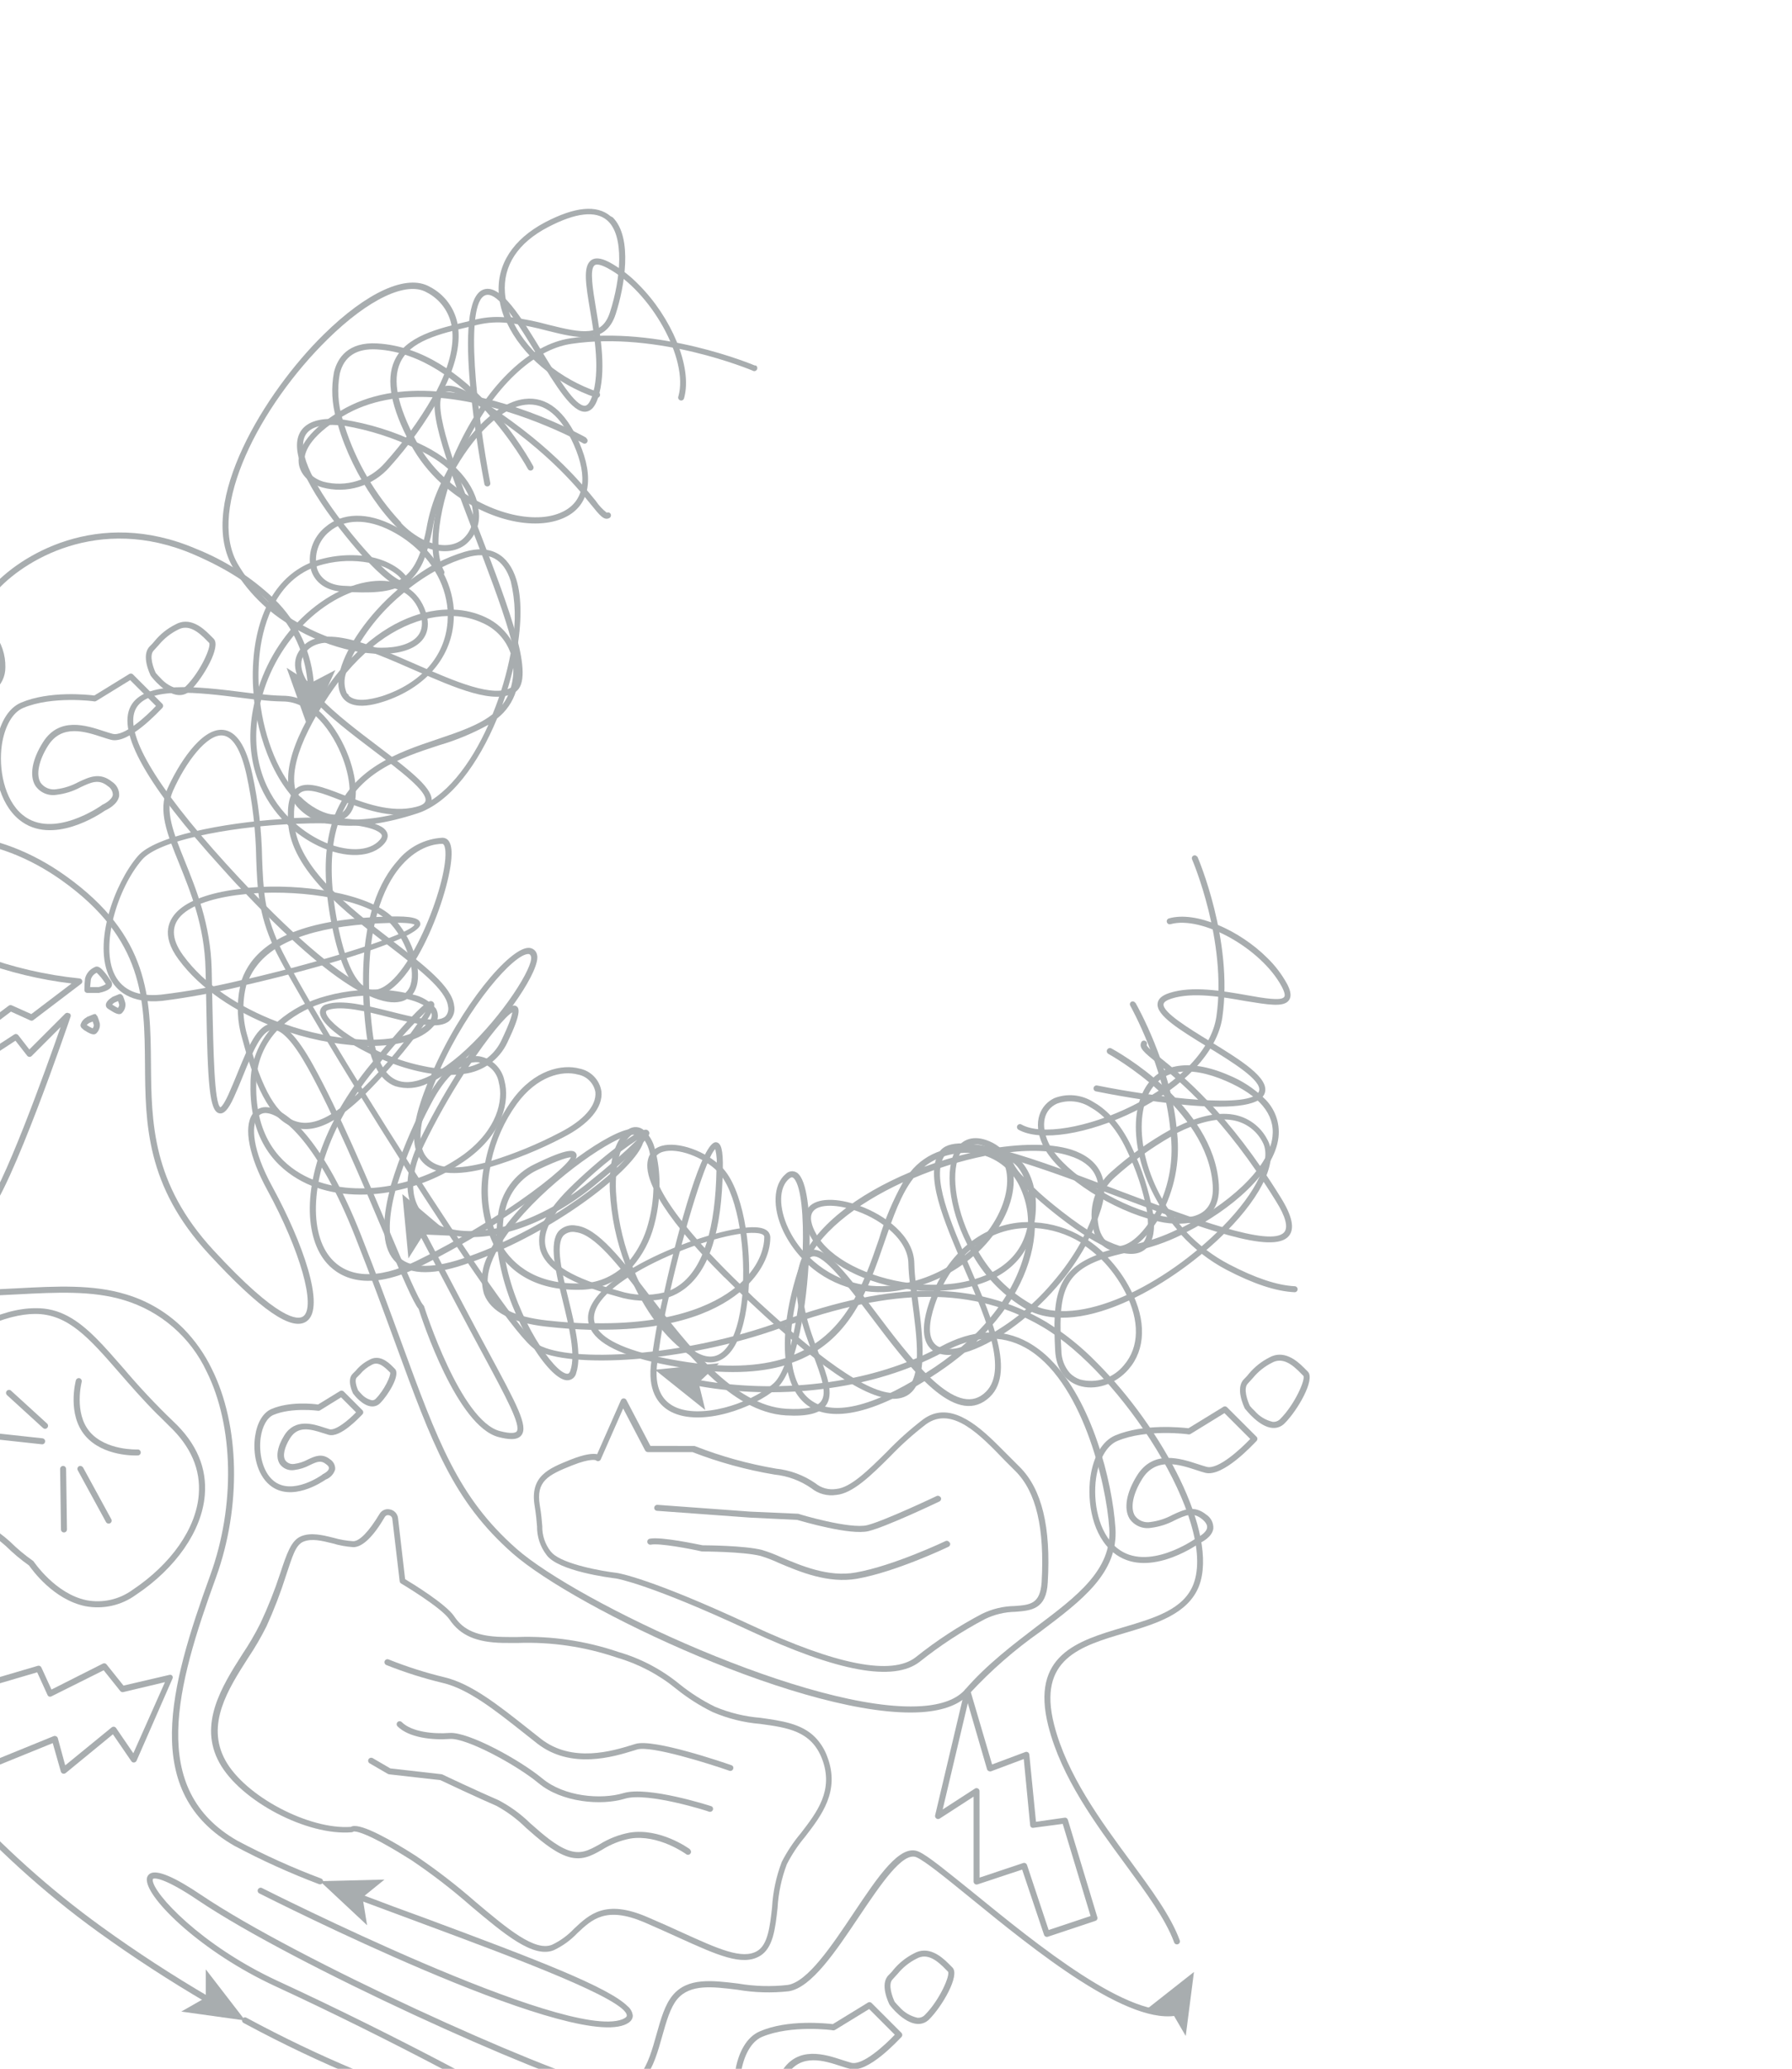 <svg width="784" height="905" viewBox="0 0 784 905" fill="none" xmlns="http://www.w3.org/2000/svg">
<g opacity="0.4">
<path d="M268.068 95.074C277.037 104.043 273.156 125.789 269.33 137.488C264.911 151.044 252.506 147.924 239.34 144.637C234.576 143.359 229.747 142.336 224.874 141.573C231.336 154.312 245.134 165.881 261.642 171.471C261.806 171.527 261.956 171.614 262.086 171.729C262.215 171.843 262.321 171.982 262.397 172.137C262.473 172.292 262.517 172.461 262.528 172.633C262.539 172.806 262.515 172.979 262.459 173.142C262.403 173.305 262.316 173.456 262.201 173.586C262.087 173.715 261.948 173.821 261.793 173.897C261.638 173.973 261.469 174.017 261.297 174.028C261.124 174.038 260.951 174.015 260.788 173.959C242.961 167.905 228.272 155.185 221.791 141.239C217.612 140.803 213.389 141.06 209.294 142.001L205.784 142.836C192.21 146.049 179.396 149.094 175.069 158.695C171.597 166.364 173.899 177.506 182.07 192.882C185.208 198.797 189.306 204.149 194.196 208.722C202.46 192.325 216.146 176.113 229.479 174.516C239.247 173.328 247.288 179.734 253.397 193.569C260.194 209.056 258.021 221.071 247.232 226.289C233.954 232.733 211.745 227.385 195.013 213.105C192.535 218.322 190.701 223.822 189.554 229.483C188.916 233.315 188.023 237.099 186.879 240.811C188.448 242.52 189.894 244.339 191.206 246.252C195.077 244.255 199.124 242.621 203.295 241.368C214.419 238.081 222.459 242.371 225.913 253.513C228.364 261.423 228.234 272.807 226.006 285.212C227.688 290.789 227.604 296.75 225.764 302.277C224.302 307.032 221.41 311.22 217.482 314.273C209.386 333.883 197.074 351.061 182.552 355.815C169.033 360.234 157.093 361.924 147.715 360.94C144.688 370.801 144.075 383.67 147.12 400.903C149.961 417.077 154.01 427.439 158.856 431.209C158.392 401.032 166.377 384.988 173.935 376.539C176.317 373.575 179.295 371.146 182.677 369.409C186.059 367.671 189.768 366.665 193.564 366.455C195.254 366.474 197.296 367.514 197.556 372.379C198.318 386.733 181.493 433.604 164.576 435.517C163.598 435.629 162.609 435.591 161.642 435.405C161.846 440.215 162.255 445.377 162.923 450.911C164.371 463.167 168.085 470.484 173.972 472.656C177.872 474.105 182.848 473.288 188.587 470.335C201.437 440.066 223.034 414.458 231.335 414.625C232.195 414.635 233.025 414.941 233.685 415.493C234.345 416.045 234.794 416.807 234.956 417.652C236.683 423.873 221.381 446.603 205.671 461.087C201.161 465.423 196.141 469.195 190.722 472.322C189.199 475.925 187.825 479.602 186.618 483.334C182.718 495.293 183.145 503.371 187.825 507.419C192.505 511.467 200.712 511.542 212.244 508.589C214.151 498.764 218.154 489.466 223.981 481.328C233.786 467.809 246.06 465.414 253.544 467.438C255.976 467.913 258.201 469.128 259.916 470.916C261.632 472.705 262.752 474.979 263.126 477.428C263.869 484.448 257.666 491.839 246.19 497.633C236.059 502.924 225.444 507.234 214.491 510.502C212.26 521.371 213.595 532.67 218.298 542.72C222.81 551.43 232.522 561.736 253.246 561.439C257.01 561.475 260.743 560.766 264.23 559.35C267.717 557.935 270.889 555.843 273.562 553.194C269.668 542.897 267.388 532.061 266.803 521.068C266.32 508.552 268.883 499.192 273.971 494.81C274.874 493.834 276.096 493.213 277.416 493.056C278.737 492.9 280.069 493.218 281.176 493.956C283.88 496.162 285.758 499.218 286.506 502.628C287.407 502.021 288.396 501.557 289.44 501.253C296.645 499.211 308.678 503.445 315.753 510.52C324.834 519.6 329.049 544.725 327.433 565.319C330.219 568.105 333.32 570.872 336.588 573.843C366.838 601.345 386.597 612.969 395.287 608.401C403.978 603.833 401.044 584.446 398.983 568.68L398.389 564.075C379.02 561.791 361.249 552.933 354.657 540.956C350.85 533.918 352.094 530.036 353.84 528.031C357.275 524.038 366.059 523.76 376.087 527.474C386.987 531.429 399.93 540.584 400.023 552.859C400.098 555.791 400.334 558.717 400.729 561.624C406.389 562.191 412.095 562.116 417.739 561.401C427.748 560.045 445.166 555.18 449.271 537.705C450.694 532.176 450.891 526.402 449.846 520.788C442.771 513.936 439.28 508.662 440.617 506.359C440.912 505.872 441.386 505.519 441.938 505.376C442.49 505.234 443.076 505.314 443.57 505.598C445.928 506.508 450.478 511.169 452.353 519.507C455.324 522.478 459.391 525.876 464.572 529.943C487.822 548.067 496.289 546.804 499.205 544.52C501.6 542.607 502.566 538.596 502.121 533.025C483.161 527.473 461.731 512.877 456.234 500.918C451.443 490.519 455.38 483.203 461.211 480.38C463.971 479.301 466.944 478.882 469.894 479.156C472.844 479.43 475.689 480.389 478.203 481.958C482.975 484.614 489.809 490.259 495.25 502.051C499.629 511.218 502.741 520.939 504.497 530.946C510.135 532.752 516.132 533.135 521.953 532.06C528.211 530.481 531.108 525.839 530.551 518.374C528.304 484.855 485.352 461.253 484.925 461.011C484.768 460.925 484.629 460.808 484.517 460.668C484.405 460.528 484.321 460.367 484.271 460.194C484.221 460.022 484.206 459.841 484.226 459.663C484.245 459.484 484.3 459.312 484.387 459.154C484.473 458.997 484.59 458.858 484.73 458.746C484.87 458.634 485.031 458.551 485.204 458.501C485.376 458.45 485.557 458.435 485.735 458.455C485.914 458.475 486.086 458.529 486.244 458.616C488.082 459.6 530.904 483.146 533.244 518.132C533.986 529.311 527.896 533.248 522.622 534.585C516.72 535.754 510.623 535.48 504.85 533.787C505.166 539.265 504.2 543.982 500.895 546.581C494.562 551.614 481.824 546.711 463.012 532.023C459.28 529.107 455.974 526.322 453.077 523.722C453.467 528.629 453.047 533.566 451.833 538.337C448.509 552.431 436.531 561.549 418.092 564.019C412.446 564.768 406.735 564.887 401.063 564.372L401.601 568.364C403.718 584.817 406.559 605.486 396.42 610.685C386.281 615.885 366.3 604.446 334.768 575.774L327.062 568.625C325.966 578.448 323.441 586.916 319.411 591.614C315.975 595.607 309.866 598.894 300.358 591.875C288.975 583.5 280.303 570.185 274.602 556.016C268.73 561.384 261.034 564.312 253.079 564.206C231.055 564.466 220.601 553.417 215.772 544.058C210.966 533.871 209.478 522.433 211.52 511.356C201.121 513.882 191.502 514.142 185.931 509.351C180.36 504.56 179.599 495.59 183.925 482.461C184.817 479.639 185.894 476.779 186.99 473.975C182.621 476.132 177.597 476.55 172.932 475.145C166.043 472.601 161.753 464.56 160.175 451.245C159.45 445.21 159.023 439.621 158.838 434.421C152.598 430.93 147.863 419.732 144.502 401.255C141.438 383.855 142.051 370.689 145.115 360.532C139.144 359.974 133.624 357.117 129.721 352.565C122.2 342.63 126.248 325.806 141.81 302.556C143.997 299.257 146.359 296.077 148.885 293.03C151.726 282.761 161.011 269.056 173.843 258.007C174.772 257.078 175.849 256.298 176.87 255.5C170.649 259.381 161.977 259.548 149.591 258.787C142.869 258.379 137.985 255.054 136.165 249.632C135.235 246.199 135.321 242.57 136.412 239.185C137.503 235.8 139.552 232.804 142.312 230.561C149.851 224.136 160.826 223.931 172.525 230.059C176.993 232.357 181.108 235.284 184.744 238.75C185.656 235.58 186.394 232.363 186.954 229.112C188.193 222.967 190.202 217.002 192.933 211.359C187.567 206.462 183.06 200.7 179.6 194.312C170.965 178.249 168.756 166.234 172.562 157.822C177.428 147.052 191.485 143.728 205.078 140.496L208.551 139.661C212.494 138.759 216.551 138.459 220.584 138.769C219.305 135.53 218.51 132.12 218.226 128.649C217.242 115.743 224.466 104.619 238.505 97.228C251.559 90.413 261.123 89.466 267.139 94.591L268.068 95.074ZM223.574 138.751C229.122 139.482 234.613 140.593 240.008 142.075C254.864 145.788 263.332 147.386 266.823 136.689C271.67 121.852 273.286 102.892 265.579 96.337C260.51 92.047 251.856 93.05 239.842 99.308C226.545 106.216 220.009 116.207 220.919 128.147C221.229 131.801 222.125 135.382 223.574 138.751ZM196.332 210.561C212.265 224.339 233.843 229.91 246.155 223.875C255.607 219.288 257.39 208.926 251.057 194.572C245.468 181.926 238.318 176.039 229.832 177.06C217.464 178.472 204.205 194.479 196.257 210.486L196.332 210.561ZM501.879 530.258C500.176 520.901 497.195 511.823 493.021 503.276C487.859 492.097 481.508 486.824 477.089 484.372C474.926 482.981 472.469 482.114 469.912 481.84C467.356 481.566 464.771 481.893 462.363 482.794C456.606 485.468 455.157 492.153 458.704 499.86C463.7 510.797 483.903 524.576 501.805 530.184L501.879 530.258ZM224.149 280.941C225.775 272.087 225.535 262.992 223.444 254.237C220.38 244.414 213.862 240.941 204.094 243.875C200.166 245.049 196.355 246.585 192.71 248.462C196.082 253.982 198.087 260.228 198.56 266.679C203.34 266.843 208.039 267.967 212.376 269.984C217.373 272.28 221.5 276.121 224.149 280.941ZM183.853 241.498L183.667 241.313C180.04 237.704 175.881 234.673 171.336 232.325C160.696 226.772 150.78 226.884 144.094 232.566C141.736 234.471 139.978 237.015 139.029 239.893C138.08 242.772 137.982 245.863 138.746 248.796C140.213 253.197 144.15 255.834 149.888 256.224C169.572 257.301 178.653 256.317 183.927 241.424L183.853 241.498ZM188.922 247.571C187.996 246.225 186.991 244.935 185.914 243.708C184.634 247.436 182.519 250.821 179.73 253.606C182.658 251.349 185.728 249.283 188.922 247.422L188.922 247.571ZM223.388 285.75C222.371 282.824 220.76 280.139 218.658 277.864C216.555 275.589 214.006 273.773 211.169 272.528C207.205 270.68 202.912 269.644 198.541 269.483C198.541 270.411 198.504 271.377 198.411 272.324C197.111 288.146 185.691 301.089 167.845 306.902C155.96 310.801 151.243 307.682 149.405 304.395C148.401 302.534 147.932 300.433 148.049 298.322C146.675 300.142 145.32 302.055 143.964 304.079C129.312 325.973 125.097 342.222 131.782 351.024C135.375 355.126 140.423 357.669 145.858 358.117C153.806 336.019 173.954 329.204 191.243 323.391C200.732 320.179 209.441 317.263 215.514 312.417C219.057 303.742 221.72 294.734 223.462 285.527L223.388 285.75ZM195.83 266.846C195.352 260.822 193.449 254.998 190.278 249.855C185.06 252.773 180.157 256.221 175.645 260.142C166.519 267.755 159.07 277.176 153.769 287.812C167.938 273.011 182.998 266.902 195.904 266.623L195.83 266.846ZM448.156 515.459C447.513 513.938 446.703 512.493 445.742 511.15C445.022 510.126 444.13 509.234 443.105 508.513C444.423 511.028 446.148 513.306 448.212 515.254L448.156 515.459ZM219.766 308.35C221.314 306.34 222.49 304.07 223.239 301.646C224.218 298.588 224.67 295.385 224.576 292.175C223.286 297.582 221.699 302.913 219.822 308.145L219.766 308.35ZM152.525 304.246C155.552 307.273 161.81 306.103 167.102 304.525C184.149 298.954 194.641 287.199 195.793 272.12C195.849 271.247 195.886 270.356 195.886 269.464C182.311 269.743 166.025 277.041 151.411 294.367C150.412 297.22 150.504 300.343 151.671 303.132C151.949 303.461 152.267 303.754 152.618 304.005L152.525 304.246ZM148.532 358.526C159.806 359.01 171.066 357.288 181.679 353.456C194.734 349.204 205.913 334.422 213.694 317.022C206.858 320.793 199.628 323.801 192.134 325.991C175.013 331.562 156.22 337.876 148.625 358.285L148.532 358.526ZM398.092 561.289C397.724 558.492 397.501 555.678 397.423 552.859C397.349 542.608 386.226 533.936 375.232 529.888C366.505 526.694 358.538 526.601 355.864 529.721C353.691 532.228 355.251 536.536 357.034 539.693C362.939 550.538 379.875 558.931 398.092 561.289ZM161.493 432.694C162.368 432.976 163.293 433.064 164.204 432.954C178.392 431.32 195.644 387.29 194.882 372.565C194.827 371.543 194.585 369.148 193.49 369.129C190.686 369.111 183.258 370.039 175.885 378.303C169.776 385.081 160.751 400.642 161.493 432.694ZM192.301 468.218C196.385 465.569 200.226 462.561 203.777 459.23C220.156 444.114 233.526 422.759 232.319 418.432C232.04 417.448 231.576 417.355 231.205 417.318C224.891 417.169 205.04 439.732 192.301 468.218ZM324.982 562.98C326.059 543.555 322.085 520.566 313.896 512.377C307.527 506.007 296.422 501.996 290.164 503.798C289.05 504.069 288.037 504.655 287.248 505.487C288.197 509.948 288.627 514.503 288.53 519.062C292.559 527.623 302.513 541.29 325.019 562.942L324.982 562.98ZM214.863 507.828C225.202 504.63 235.228 500.496 244.816 495.478C255.327 490.13 261.009 483.705 260.489 477.726C260.144 475.813 259.223 474.052 257.849 472.678C256.475 471.304 254.714 470.383 252.801 470.038C246.116 468.218 235.086 470.521 226.042 482.944C220.67 490.387 216.889 498.858 214.937 507.828L214.863 507.828ZM284.37 504.949C283.843 501.59 282.217 498.501 279.746 496.165C278.966 495.683 277.722 495.218 275.828 496.852C271.334 500.715 269.031 509.554 269.477 521.105C270.021 531.38 272.086 541.518 275.605 551.188C279.292 546.564 281.985 541.228 283.516 535.515C284.954 530.391 285.747 525.107 285.874 519.786C283.2 514.067 282.791 510.093 283.479 507.326C283.662 506.478 283.975 505.664 284.407 504.912L284.37 504.949ZM316.923 558.783C301.807 543.667 293.005 532.488 288.288 524.28C287.924 528.349 287.191 532.377 286.097 536.313C284.349 542.857 281.143 548.92 276.719 554.048C282.215 568.198 290.758 581.531 302.029 589.832C308.436 594.567 313.543 594.623 317.535 589.962C321.528 585.301 323.868 576.573 324.778 566.452C321.992 563.704 319.392 561.178 316.96 558.746L316.923 558.783Z" fill="#263238"/>
<path d="M496.607 438.56L496.849 438.802C497.74 440.362 511.927 465.691 514.731 492.97C522.958 488.903 531.704 486.285 539.429 487.548C542.593 488.06 545.594 489.304 548.192 491.18C550.791 493.056 552.915 495.513 554.397 498.355C559.448 507.12 552.781 522.255 536.551 538.671C514.787 560.806 473.413 585.913 449.161 572.803C439.482 567.198 431.441 559.157 425.837 549.479C417.049 557.06 406.382 562.134 394.955 564.168C387.722 565.739 380.221 565.58 373.06 563.705C365.9 561.831 359.284 558.293 353.748 553.379C352.43 575.904 347.434 600.547 339.895 607.232C329.793 615.96 306.766 624.316 293.619 617.594C288.939 615.18 283.573 609.776 284.705 597.539C285.908 587.694 287.625 577.919 289.849 568.254C283.304 569.517 276.548 569.141 270.184 567.158C248.977 561.365 238.522 554.921 236.238 546.323C235.755 543.941 235.75 541.487 236.221 539.103C236.693 536.718 237.633 534.451 238.987 532.433C216.443 543.835 196.183 543.296 186.081 535.237C180.677 530.985 173.119 520.641 183.351 499.416C188.251 489.367 193.681 479.585 199.619 470.112C194.74 470.388 189.845 470.026 185.06 469.035C163.816 464.876 140.418 450.206 139.972 443.038C139.935 442.171 140.208 441.319 140.743 440.635C141.277 439.95 142.037 439.479 142.888 439.305C149.554 437.133 160.344 439.825 170.761 442.443C181.179 445.062 191.522 447.68 194.865 444.597C195.408 444.003 195.796 443.283 195.993 442.502C196.191 441.721 196.193 440.904 195.998 440.122C195.144 433.028 182.962 423.632 170.037 413.679C151.059 399.046 127.438 380.847 126.064 360.012C125.525 351.822 126.714 346.957 129.778 344.71C134.068 341.572 140.957 344.153 149.611 347.496C159.1 351.191 171.003 355.815 182.034 352.955C183.761 352.528 185.859 351.729 186.156 350.355C187.01 346.158 175.126 337.171 163.65 328.48C144.486 313.958 122.777 297.524 130.781 284.878C139.045 271.786 161.013 281.424 182.294 290.746C199.007 298.062 216.295 305.62 224.02 300.495C231.189 295.741 218.747 263.318 207.772 234.702C193.752 198.138 185.749 175.538 192.545 169.93C195.349 167.609 200.103 168.611 207.085 172.957C239.657 193.198 253.77 210.69 260.622 219.065C261.947 221.042 263.577 222.797 265.45 224.265C265.604 224.191 265.77 224.147 265.941 224.138C266.111 224.129 266.281 224.153 266.442 224.21C266.603 224.267 266.751 224.356 266.877 224.47C267.003 224.585 267.105 224.723 267.177 224.878C267.322 225.198 267.336 225.563 267.214 225.893C267.092 226.223 266.846 226.492 266.527 226.642C264.262 227.756 262.461 225.546 258.561 220.718C251.932 212.492 237.911 195.166 205.748 175.148C198.488 170.636 195.479 170.896 194.179 171.861C188.348 176.689 199.954 206.94 210.279 233.755C222.721 266.14 234.438 296.762 225.525 302.667C216.611 308.573 199.453 301.071 181.291 293.123C161.05 284.246 140.103 275.073 133.047 286.252C126.343 296.893 147.94 313.216 165.284 326.363C180.585 337.95 189.907 345.341 188.775 350.857C188.347 353.066 186.342 354.589 182.721 355.499C170.836 358.47 158.58 353.642 148.719 349.947C141.124 346.994 134.569 344.45 131.375 346.79C129.221 348.35 128.274 352.714 128.738 359.826C130.056 379.455 153.139 397.263 171.708 411.562C185.654 422.314 197.688 431.598 198.672 439.788C198.93 440.991 198.88 442.24 198.526 443.418C198.172 444.597 197.526 445.667 196.648 446.529C192.191 450.466 181.996 447.921 170.204 444.969C160.176 442.369 149.703 439.844 143.723 441.738C142.572 442.109 142.591 442.574 142.628 442.834C142.906 447.755 163.445 462.09 185.58 466.399C190.753 467.542 196.076 467.849 201.346 467.308C211.875 450.911 222.181 438.339 225.672 440.01C227.232 440.753 228.365 442.703 221.977 456.036C220.226 459.756 217.556 462.968 214.22 465.369C210.883 467.77 206.989 469.281 202.906 469.76C196.511 479.713 190.713 490.037 185.543 500.679C178.505 515.145 179.247 526.732 187.548 533.287C197.743 541.328 219.247 540.548 242.014 527.772C244.102 525.058 246.373 522.489 248.81 520.084C260.955 507.939 279.655 493.213 282.942 494.197C283.198 494.289 283.432 494.436 283.624 494.629C283.817 494.821 283.964 495.055 284.056 495.311C284.26 496.333 284.669 498.412 260.212 518.45C255.052 522.702 249.542 526.51 243.74 529.833C239.228 535.98 237.612 541.198 238.801 545.692C240.806 553.305 250.704 559.155 270.871 564.689C277.239 566.717 284.042 566.955 290.536 565.376C297.055 535.794 307.435 499.341 313.211 499.656C315.532 499.786 316.386 503.055 316.238 511.3C315.81 538.505 310.295 555.682 299.413 563.853C297.342 565.405 295.043 566.626 292.598 567.474C290.251 577.456 288.509 587.57 287.379 597.761C286.599 606.415 289.143 612.302 294.9 615.236C305.986 620.899 327.676 614.4 338.298 605.263C345.429 599.098 350.053 573.305 351.186 550.779C347.718 547.185 344.847 543.06 342.681 538.56C337.834 528.254 338.224 518.245 343.702 513.584C344.085 513.167 344.554 512.839 345.077 512.623C345.6 512.408 346.164 512.31 346.73 512.336C347.295 512.363 347.847 512.513 348.348 512.777C348.848 513.041 349.285 513.411 349.626 513.862C353.414 518.282 354.77 533.193 354.046 549.925C359.307 555.088 365.771 558.86 372.855 560.899C379.939 562.939 387.42 563.181 394.621 561.605C405.76 559.576 416.127 554.527 424.593 547.009C415.865 531.41 413.154 513.88 417.406 504.465C419.969 498.635 425.132 496.518 431.52 498.709C439.82 501.55 444.128 508.681 443.441 518.356C442.754 528.031 437.239 538.82 428.084 547.566C433.501 556.976 441.311 564.786 450.72 570.203C471.519 581.605 509.847 562.106 534.879 536.628C549.958 521.289 556.644 507.064 552.298 499.451C550.995 496.956 549.125 494.802 546.838 493.161C544.552 491.519 541.913 490.436 539.132 489.999C531.704 488.773 523.144 491.503 514.991 495.57C516.35 508.089 513.828 520.724 507.767 531.763C499.058 546.414 491.63 547.9 487.935 547.473C485.638 547.049 483.517 545.958 481.836 544.337C480.156 542.715 478.989 540.635 478.483 538.355C477.192 533.776 477.228 528.925 478.586 524.366C479.943 519.806 482.567 515.726 486.152 512.599C494.061 505.522 502.731 499.344 512.002 494.177C509.42 466.601 494.713 440.343 494.509 439.953C494.417 439.806 494.357 439.642 494.332 439.47C494.306 439.299 494.317 439.124 494.362 438.957C494.407 438.789 494.487 438.633 494.595 438.498C494.703 438.363 494.838 438.251 494.992 438.17C495.265 438.039 495.575 438.006 495.869 438.077C496.164 438.148 496.424 438.319 496.607 438.56ZM483.905 542.923C485.051 544.101 486.564 544.854 488.195 545.059C491.222 545.412 497.498 544 505.465 530.611C511.045 520.415 513.421 508.772 512.28 497.204C503.578 502.189 495.429 508.084 487.972 514.79C484.743 517.574 482.374 521.219 481.141 525.3C479.907 529.381 479.861 533.729 481.008 537.835C481.554 539.738 482.547 541.483 483.905 542.923ZM426.413 545.189C434.843 536.944 439.913 527.009 440.563 518.263C441.213 509.516 437.61 503.723 430.442 501.271C425.262 499.507 421.603 500.974 419.561 505.617C415.846 514.308 418.428 530.556 426.413 545.189ZM351.186 547.065C351.669 532.098 350.518 519.21 347.454 515.589C346.896 515.032 346.451 514.587 345.207 515.645C340.694 519.452 340.583 528.217 344.928 537.427C346.598 540.932 348.728 544.198 351.26 547.14L351.186 547.065ZM293.155 564.466C294.763 563.766 296.283 562.881 297.686 561.829C307.732 554.308 313.043 537.298 313.471 511.318C313.777 508.43 313.595 505.511 312.932 502.683C309.162 505.747 299.617 536.536 293.229 564.54L293.155 564.466ZM204.744 466.77C207.93 466.067 210.911 464.639 213.455 462.597C215.999 460.556 218.039 457.955 219.414 454.996C223.296 446.918 224.001 443.836 224.15 442.833C221.439 444.244 213.732 453.325 204.818 466.844L204.744 466.77ZM249.312 523.259C252.32 521.217 255.384 518.97 258.392 516.481C265.498 510.861 272.316 504.886 278.819 498.58C268.642 505.403 259.179 513.236 250.574 521.959C250.24 522.442 249.794 522.888 249.386 523.333L249.312 523.259Z" fill="#263238"/>
<path d="M554.524 419.118C557.873 422.386 560.726 426.128 562.992 430.223C564.124 432.321 565.461 435.404 563.883 437.576C561.562 440.752 554.598 439.433 544.979 437.911C534.635 436.072 521.766 433.826 512.426 436.852C510.959 437.354 509.176 438.134 509.046 439.267C508.637 442.795 520.114 449.851 529.361 455.497C542.806 463.742 555.489 471.522 553.335 478.133C549.194 490.779 491.07 479.749 479.482 477.409C479.313 477.376 479.152 477.31 479.008 477.215C478.864 477.12 478.74 476.997 478.643 476.854C478.547 476.711 478.479 476.55 478.445 476.381C478.41 476.212 478.41 476.038 478.443 475.868C478.475 475.699 478.541 475.537 478.637 475.393C478.732 475.249 478.855 475.125 478.998 475.029C479.141 474.932 479.302 474.865 479.471 474.83C479.64 474.796 479.814 474.795 479.984 474.828C505.982 480.065 548.21 485.375 550.828 477.298C552.369 472.674 538.851 464.391 527.987 457.762C516.084 450.464 505.815 444.169 506.446 438.969C506.669 436.927 508.359 435.423 511.609 434.364C521.581 431.114 534.802 433.454 545.424 435.311C552.834 436.629 560.485 437.966 561.822 436.109C562.175 435.757 562.36 434.568 560.745 431.541C551.868 414.94 525.926 400.437 512.11 404.262C511.944 404.312 511.77 404.328 511.598 404.309C511.426 404.29 511.26 404.236 511.109 404.151C510.958 404.066 510.826 403.952 510.72 403.814C510.615 403.677 510.538 403.52 510.495 403.352C510.402 403.017 510.445 402.659 510.616 402.356C510.786 402.054 511.07 401.831 511.405 401.737C523.122 398.376 542.193 406.788 554.524 419.118Z" fill="#263238"/>
<path d="M523.607 374.569C523.743 374.652 523.857 374.767 523.941 374.903C524.108 375.256 539.614 411.411 534.785 444.986C532.631 459.953 518.258 475.366 496.345 486.174C475.974 496.22 455.12 499.507 445.594 494.178C445.292 494.002 445.07 493.716 444.977 493.379C444.883 493.043 444.925 492.683 445.092 492.377C445.266 492.078 445.551 491.859 445.885 491.769C446.218 491.678 446.574 491.723 446.875 491.894C455.491 496.796 475.863 493.361 495.175 483.816C516.327 473.398 530.161 458.746 532.185 444.614C536.902 411.783 521.694 376.296 521.545 375.961C521.473 375.803 521.434 375.632 521.429 375.459C521.425 375.285 521.456 375.113 521.52 374.951C521.584 374.79 521.681 374.643 521.803 374.52C521.925 374.397 522.072 374.3 522.232 374.234C522.469 374.146 522.726 374.131 522.971 374.191C523.216 374.25 523.437 374.382 523.607 374.569Z" fill="#263238"/>
<path d="M552.872 480.231C555.238 482.394 557.057 485.087 558.181 488.089C559.304 491.091 559.699 494.317 559.335 497.501C557.57 513.082 538.388 529.256 519.093 538.968C524.452 544.653 530.722 549.404 537.645 553.026C549.177 559.061 558.889 562.31 566.539 562.645C566.872 562.681 567.179 562.843 567.396 563.098C567.613 563.353 567.725 563.681 567.708 564.015C567.692 564.349 567.548 564.665 567.307 564.897C567.065 565.129 566.744 565.26 566.409 565.263C558.276 564.892 548.471 561.66 536.419 555.365C529.072 551.461 522.446 546.33 516.828 540.194C510.258 543.428 503.308 545.824 496.141 547.325C492.255 548.008 488.41 548.913 484.628 550.036C488.665 554.267 492.062 559.066 494.711 564.279C501.582 577.649 501.247 590.314 493.745 598.968C488.026 605.616 478.963 608.513 471.795 606.062C465.76 604 462.046 598.467 461.638 590.89C460.431 567.808 461.842 555.923 479.762 548.996C478.206 547.599 476.563 546.303 474.841 545.115C471.312 551.399 467.156 557.31 462.436 562.757C449.827 577.371 433.95 588.309 421.991 591.689C418.378 594.707 414.61 597.534 410.701 600.157C377.015 622.701 360.729 620.417 352.967 614.549C348.25 610.946 345.26 604.911 344.053 597.056C332.298 600.64 316.997 601.42 296.7 597.985C275.252 594.364 262.476 588.904 258.594 581.718C252.559 581.551 246.06 581.105 239.078 580.325C223.906 578.635 214.732 573.844 211.78 566.101C210.118 560.526 210.697 554.523 213.396 549.369C209.997 550.762 206.58 552.025 203.126 553.176C188.122 558.19 177.76 557.522 172.319 551.189C166.878 544.857 167.231 533.622 170.295 521.496C156.516 523.836 142.811 522.387 132.134 516.761C121.456 511.134 109.033 499.38 109.59 474.162C109.546 464.834 113.075 455.844 119.451 449.036C103.017 442.593 87.585 432.621 78.059 419.603C70.074 408.759 73.899 401.776 78.542 397.802C84.057 393.067 93.973 390.096 105.468 388.777C102.664 385.973 99.934 382.835 97.019 379.622C64.243 343.541 51.189 320.422 57.15 308.964C63.111 297.506 86.936 300.347 106.007 302.743L110.928 303.356C110.378 297.06 110.491 290.724 111.262 284.451C114.067 262.632 124.726 248.407 141.235 244.377C146.875 242.961 152.716 242.521 158.505 243.077C155.422 239.66 152.117 235.687 148.644 231.248C131.931 209.745 126.379 195.167 132.117 187.869C134.847 184.434 140.009 182.911 147.122 183.264C145.171 176.605 144.828 169.579 146.119 162.763C147.642 156.635 152.154 149.485 165.079 150.228C205.376 152.605 232.153 201.815 233.286 203.913C233.443 204.224 233.473 204.585 233.369 204.917C233.265 205.25 233.035 205.53 232.729 205.696C232.423 205.856 232.066 205.889 231.736 205.788C231.406 205.688 231.129 205.461 230.965 205.157C230.686 204.656 203.741 155.13 164.912 152.846C155.998 152.326 150.52 155.873 148.663 163.413C147.447 170.106 147.873 176.995 149.907 183.487C161.467 185.263 172.692 188.776 183.203 193.904C198.523 200.868 208.328 211.898 209.423 223.393C209.834 226.207 209.492 229.08 208.432 231.718C207.372 234.357 205.631 236.668 203.388 238.416C198.504 241.926 191.763 242.019 184.502 238.732C170.835 232.492 154.141 207.813 147.864 185.975C141.253 185.492 136.462 186.644 134.197 189.54C129.443 195.557 135.311 209.819 150.742 229.67C155.422 235.649 159.396 240.255 162.683 243.727C172.209 245.826 177.539 250.895 178.597 253.588C178.903 254.113 178.995 254.737 178.853 255.328C178.711 255.92 178.347 256.434 177.836 256.763C175.217 258.267 169.182 254.275 161.401 246.16C154.872 244.946 148.156 245.162 141.717 246.791C120.956 251.843 115.292 272.697 113.751 284.674C112.971 290.934 112.872 297.26 113.454 303.541C116.885 303.99 120.338 304.257 123.797 304.34C137.632 304.321 147.919 318.657 152.525 330.95C156.888 342.742 156.721 352.974 152.004 357.097C149.739 359.102 145.319 360.588 137.316 356.261C123.741 348.963 113.583 328.295 111.095 305.937L105.58 305.25C87.326 302.966 64.596 300.069 59.397 310.097C54.197 320.125 67.307 343.04 98.857 377.784C102.274 381.535 105.542 385.063 108.662 388.331C132.524 386.196 161.438 390.894 171.837 401.293C179.859 409.315 184.65 423.057 182.292 431.32C181.916 432.65 181.306 433.901 180.49 435.016C184.479 435.798 188.07 437.945 190.648 441.088C191.404 442.33 191.71 443.794 191.514 445.235C191.318 446.675 190.632 448.005 189.571 448.999C184.297 455.09 173.118 458.024 158.355 457.486C145.943 456.83 133.702 454.295 122.051 449.965C118.873 453.128 116.357 456.891 114.648 461.035C112.94 465.18 112.072 469.623 112.097 474.106C111.577 497.987 123.313 509.166 133.229 514.328C143.777 519.825 157.352 521.106 170.945 518.618C174.834 505.89 179.907 493.555 186.098 481.775C192.969 468.404 201.53 461.218 209.552 462.035C212.287 462.475 214.822 463.74 216.817 465.662C218.812 467.584 220.171 470.07 220.712 472.787C223.034 481.385 220.248 495.535 204.501 506.974C195.102 513.801 184.35 518.537 172.969 520.865C169.403 534.383 169.719 544.244 174.139 549.407C178.558 554.569 188.233 555.256 202.161 550.613C206.506 549.165 210.814 547.531 215.011 545.748C218.443 539.66 222.575 533.995 227.323 528.868C244.277 510.205 270.944 491.932 278.242 493.919C279.197 494.069 280.066 494.556 280.693 495.292C281.32 496.028 281.663 496.964 281.659 497.93C281.919 507.215 251.724 532.656 217.017 547.716C213.47 554.569 212.448 560.493 214.157 565.061C216.719 571.82 225.15 576.054 239.3 577.614C245.818 578.338 251.872 578.747 257.517 578.932C257.261 577.781 257.192 576.596 257.313 575.422C259.486 556.054 314.379 535.924 330.609 536.852C335.901 537.131 336.923 539.452 337.015 541.216C337.015 548.904 332.726 557.131 325.261 563.816C315.456 572.581 296.7 582.015 261.677 581.643C265.985 587.437 277.981 592.042 297.053 595.255C317.127 598.653 332.15 597.78 343.626 594.103C342.568 583.203 344.573 569.275 349.773 553.751C355.437 536.722 375.492 522.275 398.222 512.73C401.709 508.33 406.429 505.072 411.778 503.37C418.116 501.212 424.96 501.024 431.407 502.832C445.91 500.176 459.28 499.99 468.546 502.831C480.932 506.787 485.649 515.886 481.824 528.514C480.329 533.35 478.39 538.037 476.03 542.515C478.335 544.068 480.509 545.807 482.529 547.715C486.823 546.349 491.203 545.269 495.64 544.484C502.347 543.089 508.853 540.862 515.008 537.854C498.704 518.801 492.724 493.286 499.967 477.873C505.965 465.301 519.707 462.553 537.645 470.352C543.292 472.669 548.456 476.019 552.872 480.231ZM517.255 536.907C536.141 527.529 555.138 511.652 556.716 497.223C557.831 487.418 551.034 479.247 536.475 472.896C519.781 465.636 507.58 467.846 502.195 479.136C495.863 492.562 500.561 517.873 517.255 536.907ZM175.459 228.76C178.358 231.836 181.778 234.376 185.561 236.262C191.986 239.196 197.78 239.196 201.902 236.262C203.773 234.785 205.216 232.837 206.084 230.618C206.953 228.399 207.214 225.988 206.842 223.634C205.784 213.068 196.555 202.836 182.163 196.318C172.213 191.508 161.636 188.12 150.743 186.254C155.732 202.031 164.19 216.491 175.496 228.574L175.459 228.76ZM473.857 541.308C476.093 537.041 477.933 532.578 479.354 527.975C482.808 516.573 478.964 509.015 467.785 505.561C459.373 502.832 448.194 502.869 435.938 504.8C441.582 507.794 446.075 512.574 448.714 518.393C451.12 523.499 452.423 529.054 452.539 534.698C460.054 535.091 467.357 537.33 473.801 541.215L473.857 541.308ZM468.137 600.695C469.382 601.935 470.894 602.875 472.557 603.443C476.021 604.36 479.676 604.253 483.08 603.136C486.485 602.018 489.492 599.939 491.74 597.148C498.481 589.33 498.703 577.742 492.334 565.356C489.616 560.034 486.096 555.162 481.898 550.909C464.312 557.167 463.068 567.733 464.349 590.741C464.354 594.411 465.701 597.951 468.137 600.695ZM449.772 534.568C449.716 529.34 448.539 524.185 446.318 519.452C444.868 516.214 442.764 513.311 440.137 510.927C437.509 508.542 434.417 506.728 431.054 505.599C420.283 507.774 409.761 511.04 399.652 515.348C394.155 522.405 390.701 532.395 386.987 543.203C379.763 564.206 371.889 587.121 346.467 596.127C347.526 603.463 350.218 609.052 354.526 612.32C364.703 620.082 383.607 615.069 409.196 597.873C411.74 596.146 414.155 594.4 416.42 592.617C413.85 592.925 411.247 592.466 408.936 591.299C405.241 589.201 401.806 583.871 406.392 570.185C413.356 549.368 428.528 536.09 447.005 534.66C447.859 534.623 448.825 534.586 449.772 534.568ZM427.135 586.916C439.999 580.726 451.395 571.863 460.561 560.918C465.233 555.537 469.346 549.695 472.836 543.481C466.76 539.771 459.867 537.61 452.762 537.186C452.13 552.413 444.628 570.315 427.116 586.898L427.135 586.916ZM176.164 254.238C175.455 253.021 174.5 251.965 173.36 251.137C171.33 249.561 169.06 248.32 166.638 247.46C171.745 252.381 174.865 253.941 176.072 254.293L176.164 254.238ZM404.387 510.39C410.99 507.931 417.745 505.902 424.61 504.317C420.591 504.114 416.57 504.649 412.744 505.896C409.661 506.856 406.793 508.4 404.294 510.446L404.387 510.39ZM420.58 589.2C440.264 572.413 449.326 553.249 449.865 537.149C448.973 537.149 448.082 537.186 447.191 537.26C429.884 538.523 415.473 551.225 408.881 571.002C406.69 577.576 405.167 585.858 410.292 588.941C413.534 590.304 417.167 590.416 420.487 589.256L420.58 589.2ZM346.114 593.101C369.977 584.094 377.572 562.274 384.499 542.163C387.098 533.465 390.641 525.077 395.065 517.149C374.434 526.639 357.034 540.065 352.261 554.419C347.266 569.517 345.242 582.869 346.114 593.249L346.114 593.101ZM131.429 348.48C133.507 350.598 135.885 352.4 138.486 353.828C142.162 355.834 147.195 357.635 150.222 355.017C153.973 351.711 153.88 342.148 149.999 331.767C145.672 320.273 136.22 306.847 123.741 306.847C120.376 306.792 117.016 306.556 113.676 306.141C115.645 323.448 122.256 339.455 131.429 348.629L131.429 348.48ZM260.266 578.821C297.443 579.415 315.586 568.811 323.515 561.699C333.32 552.934 334.378 544.336 334.379 541.068C334.379 539.731 331.927 539.396 330.442 539.322C313.246 538.357 261.807 558.747 259.913 575.571C259.774 576.716 259.895 577.877 260.266 578.969L260.266 578.821ZM219.171 543.742C252.578 528.645 279.245 505.21 279.059 497.856C279.022 497.299 278.855 496.723 277.629 496.426C272.467 494.978 247.119 511.041 229.329 530.613C225.548 534.723 222.148 539.167 219.171 543.891L219.171 543.742ZM177.5 434.18C178.57 433.191 179.331 431.914 179.692 430.503C181.79 423.168 177.204 410.336 169.961 403.094C160.491 393.624 133.601 389.241 111.02 390.764C136.09 416.836 152.097 428.127 161.92 432.899C167.152 432.771 172.38 433.251 177.501 434.329L177.5 434.18ZM173.842 517.875C184.338 515.576 194.258 511.166 202.997 504.913C217.518 494.105 220.285 481.348 218.224 473.53C217.845 471.318 216.79 469.279 215.203 467.693C213.617 466.106 211.578 465.051 209.366 464.672C202.458 463.966 194.845 470.614 188.494 482.982C182.543 494.187 177.638 505.917 173.842 518.023L173.842 517.875ZM124.205 447.848C135.196 451.806 146.708 454.133 158.373 454.756C172.227 455.313 182.849 452.564 187.51 447.161C189.757 444.579 188.698 442.927 188.364 442.369C186.915 440.104 183.164 438.247 178.058 437.003C177.198 437.544 176.248 437.927 175.253 438.136C172.078 438.897 167.547 438.414 161.122 435.48C155.159 435.648 149.238 436.521 143.48 438.08C136.419 439.965 129.845 443.347 124.205 447.997L124.205 447.848ZM121.456 446.882C127.635 441.541 134.962 437.696 142.868 435.647C147.37 434.416 151.976 433.601 156.628 433.215C145.579 426.994 129.906 414.441 107.659 391.08C95.867 392.213 85.598 395.017 80.176 399.659C74.753 404.302 74.698 410.486 80.12 417.914C89.535 430.894 104.966 440.68 121.364 446.938L121.456 446.882Z" fill="#263238"/>
<path d="M256.555 191.713C256.693 191.819 256.808 191.951 256.895 192.102C256.982 192.252 257.038 192.419 257.06 192.591C257.083 192.764 257.071 192.939 257.026 193.107C256.98 193.275 256.902 193.432 256.796 193.57C256.69 193.707 256.558 193.823 256.407 193.91C256.257 193.996 256.09 194.052 255.918 194.075C255.745 194.097 255.57 194.086 255.402 194.04C255.234 193.995 255.077 193.917 254.939 193.811C254.512 193.57 224.15 176.727 192.21 174.016C186.135 184.821 178.886 194.922 170.595 204.136C166.999 208.309 162.292 211.374 157.022 212.975C151.752 214.576 146.136 214.647 140.827 213.18C135.126 211.453 131.319 207.386 130.707 202.725C129.852 195.483 136.333 187.331 148.924 179.754C161.514 172.178 176.426 170.116 190.892 171.212C195.813 161.723 199.081 151.621 197.651 142.911C197.128 139.722 195.862 136.701 193.955 134.091C192.049 131.482 189.555 129.357 186.677 127.888C177.93 122.856 161.254 130.767 143.334 148.39C113.585 177.619 90.632 222.224 103.724 246.198C110.002 257.12 119.129 266.131 130.13 272.27C140.511 261.406 153.194 254.888 164.318 254.127C175.441 253.365 183.148 258.323 186.249 267.627C188.719 275.073 186.286 280.811 179.396 283.801C168.422 288.574 148.366 285.566 130.465 275.724C121.648 285.613 115.685 297.712 113.213 310.728C109.22 331.768 116.407 347.682 126.657 357.933C145.989 356.948 163.11 358.248 167.976 362.408C170.092 364.228 170.167 366.605 168.198 368.944C162.813 375.295 151.17 375.723 139.229 370.022C134.206 367.599 129.594 364.404 125.562 360.551C99.434 362.055 69.481 367.608 62.183 376.02C51.393 388.481 43.668 413.81 50.261 426.567C53.696 433.197 60.492 436.057 70.483 435.091C82.341 433.666 94.104 431.539 105.71 428.721C106.709 425.9 108.117 423.241 109.888 420.829C119.452 408.109 139.248 401.683 170.668 400.903C180.046 400.699 183.76 401.59 183.908 404.116C184.28 410.244 142.349 422.834 107.79 430.801C105.87 438.343 106.082 446.27 108.403 453.698C114.586 476.929 121.271 488.331 130.055 490.689C135.255 492.174 141.494 490.169 148.736 484.784C152.662 478.051 157.128 471.649 162.088 465.638C185.412 437.263 187.789 437.746 188.81 437.95C189.092 438.013 189.349 438.155 189.553 438.359C189.757 438.563 189.898 438.82 189.962 439.101C191.002 442.518 175.217 463.168 159.823 478.563C157.062 481.353 154.115 483.953 151.002 486.343C135.923 512.936 134.883 537.894 144.149 549.648C151.689 559.193 165.133 559.899 182.032 551.654C194.374 545.614 206.348 538.849 217.89 531.394C218.478 526.659 220.249 522.15 223.041 518.281C225.832 514.412 229.553 511.309 233.861 509.258C249.125 501.83 251.261 503 252.133 504.727C253.898 508.385 239.71 520.344 220.304 532.842C219.554 539.238 219.868 545.713 221.233 552.006C226.172 577.187 242.495 600.566 248.085 600.919C248.438 600.938 249.106 600.975 249.57 599.434C251.892 592.507 248.976 580.455 246.135 568.812C242.978 555.813 240.007 543.557 244.501 538.431C245.484 537.441 246.698 536.711 248.034 536.309C249.37 535.907 250.786 535.845 252.152 536.129C261.511 537.169 272.114 550.966 284.426 566.992C300.805 588.347 321.176 614.883 343.961 616.239C352.262 616.74 357.257 615.645 359.244 612.952C362.03 609.164 359.077 601.643 355.809 592.766C351.482 581.457 346.115 567.363 349.681 553.621C350.758 549.498 352.411 547.177 354.992 546.75C361.584 545.432 370.943 557.873 382.828 573.621C397.888 593.62 416.607 618.541 429.16 610.556C442.289 602.181 431.927 578.077 421.732 554.586C412.819 533.788 404.258 514.048 411.092 503.76C417.926 493.473 453.153 507.01 490.33 521.123C521.193 532.747 556.16 545.913 561.879 538.968C563.644 536.833 562.455 532.116 558.258 525.468C535.418 488.44 515.566 472.488 506.04 464.819C500.581 460.399 498.092 458.394 499.318 455.905C499.393 455.749 499.499 455.61 499.63 455.496C499.76 455.382 499.913 455.296 500.077 455.242C500.242 455.188 500.416 455.168 500.589 455.183C500.761 455.198 500.929 455.248 501.082 455.33C501.391 455.484 501.626 455.754 501.737 456.081C501.848 456.407 501.826 456.765 501.676 457.075C501.62 457.874 504.703 460.362 507.693 462.758C517.331 470.538 537.423 486.694 560.487 524.094C565.408 532.06 566.466 537.501 563.885 540.639C556.977 549.033 525.668 537.223 489.401 523.574C456.365 511.114 418.91 497.02 413.265 505.487C407.211 514.587 415.827 534.531 424.128 553.825C434.675 578.226 445.557 603.481 430.534 613.044C415.994 622.311 397.238 597.427 380.711 575.478C370.739 562.274 360.47 548.626 355.475 549.61C354.082 549.888 352.986 551.541 352.206 554.55C348.864 567.474 354.063 581.142 358.241 592.116C362.011 602.014 364.889 609.906 361.343 614.79C358.761 618.3 353.172 619.693 343.775 619.136C319.802 617.743 299.022 590.65 282.346 568.849C270.499 553.287 260.156 539.936 251.91 539.007C250.963 538.789 249.976 538.807 249.037 539.059C248.098 539.312 247.235 539.791 246.525 540.456C242.941 544.522 245.875 556.704 248.753 568.459C251.632 580.214 254.64 592.916 252.114 600.529C251.935 601.488 251.411 602.348 250.641 602.946C249.872 603.545 248.909 603.841 247.936 603.779C239.803 603.259 223.535 577.447 218.67 552.786C217.444 546.916 217.031 540.905 217.445 534.922C206.39 541.984 194.966 548.449 183.22 554.291C158.782 566.213 146.972 557.67 142.144 551.542C132.915 539.862 132.543 516.278 146.192 489.89C139.99 493.567 134.475 494.7 129.516 493.381C119.712 490.745 112.469 478.749 106.007 454.496C103.748 447.063 103.416 439.178 105.042 431.581C93.785 434.275 82.392 436.358 70.91 437.821C56.983 439.158 50.799 433.16 48.088 427.886C40.4 412.77 50.168 386.178 60.363 374.423C67.828 365.807 97.057 360.013 123.352 358.267C113.38 347.441 106.695 331.285 110.706 310.264C113.207 296.88 119.276 284.42 128.274 274.201C117.086 267.823 107.818 258.555 101.44 247.368C86.399 219.698 115.832 171.658 141.57 146.366C160.623 127.61 178.079 119.736 188.032 125.456C191.249 127.106 194.033 129.488 196.162 132.41C198.29 135.332 199.704 138.712 200.288 142.28C201.811 151.231 198.58 161.593 193.659 171.193C225.228 174.09 254.475 190.338 256.276 191.36C256.398 191.452 256.494 191.573 256.555 191.713ZM135.758 207.405C137.407 208.954 139.398 210.092 141.57 210.729C146.396 211.978 151.474 211.856 156.234 210.377C160.995 208.897 165.248 206.119 168.515 202.354C176.418 193.586 183.371 184.006 189.258 173.775C175.646 173.013 161.867 174.945 150.149 181.983C134.439 191.416 132.768 198.807 133.306 202.28C133.497 204.223 134.365 206.037 135.758 207.405ZM132.415 273.551C149.387 282.762 168.254 285.733 178.301 281.369C183.946 278.917 185.766 274.572 183.872 268.37C181.142 260.18 174.29 256.039 164.671 256.596C154.049 257.414 142.22 263.449 132.415 273.551ZM129.387 360.365C132.729 363.29 136.444 365.756 140.436 367.7C151.3 372.881 161.68 372.714 166.248 367.292C167.585 365.732 167.028 365.026 166.341 364.413C162.163 360.792 146.992 359.585 129.387 360.365ZM108.997 428.071C141.754 420.42 178.727 408.962 181.383 404.487C180.826 404.153 178.69 403.466 171.021 403.707C140.863 404.45 121.105 410.801 112.284 422.556C110.97 424.255 109.866 426.107 108.997 428.071ZM155.422 479.435C156.313 478.544 157.279 477.578 158.151 476.706C168.706 466.367 178.119 454.924 186.229 442.574C178.395 450.381 171.046 458.66 164.224 467.365C161.063 471.21 158.1 475.214 155.347 479.361L155.422 479.435ZM221.084 529.574C237.63 518.636 248.549 509.24 249.757 506.25C248.717 506.25 245.411 506.881 235.123 511.784C231.564 513.448 228.438 515.913 225.99 518.987C223.541 522.06 221.837 525.658 221.01 529.499L221.084 529.574Z" fill="#263238"/>
<path d="M279.526 124.62C293.621 138.714 303.054 160.515 299.303 174.108C299.272 174.291 299.203 174.465 299.1 174.618C298.997 174.772 298.863 174.902 298.707 175.001C298.55 175.099 298.374 175.163 298.191 175.189C298.008 175.215 297.822 175.201 297.644 175.15C297.466 175.099 297.302 175.01 297.16 174.891C297.019 174.772 296.905 174.624 296.825 174.457C296.745 174.29 296.701 174.109 296.696 173.924C296.691 173.739 296.725 173.555 296.796 173.384C301.401 157.266 284.8 127.331 265.655 117.21C262.981 115.799 261.049 115.391 260.158 116.022C257.874 117.675 259.359 126.588 260.789 135.223C262.832 147.479 265.413 162.725 261.588 174.202C260.343 177.897 258.653 179.81 256.332 180.088C250.446 180.738 243.315 169.002 235.051 155.428C227.456 142.893 218.004 127.238 212.452 129.114C202.963 132.29 208.738 181.11 214.494 211.23C214.527 211.4 214.526 211.574 214.492 211.743C214.457 211.912 214.39 212.073 214.293 212.216C214.197 212.359 214.073 212.482 213.929 212.577C213.785 212.673 213.624 212.739 213.454 212.771C213.285 212.804 213.11 212.804 212.941 212.769C212.772 212.735 212.611 212.667 212.468 212.571C212.325 212.474 212.202 212.35 212.107 212.206C212.012 212.062 211.946 211.901 211.913 211.732C210.334 203.542 196.816 131.565 211.598 126.626C219.1 124.1 227.939 138.659 237.28 154.053C244.095 165.251 251.801 177.934 256.017 177.47C257.446 177.303 258.393 175.093 259.043 173.366C262.665 162.503 260.158 147.628 258.152 135.669C256.295 124.564 254.958 116.579 258.617 113.849C261.031 112.104 264.485 113.589 266.862 114.852C271.545 117.461 275.814 120.753 279.526 124.62Z" fill="#263238"/>
<path d="M330.743 159.902C330.888 160 331.012 160.127 331.109 160.273C331.205 160.42 331.271 160.585 331.304 160.757C331.337 160.929 331.335 161.107 331.299 161.278C331.264 161.45 331.195 161.613 331.096 161.759C330.997 161.904 330.871 162.028 330.724 162.124C330.577 162.22 330.413 162.287 330.24 162.32C330.068 162.352 329.891 162.351 329.719 162.315C329.547 162.279 329.384 162.21 329.239 162.111C328.812 161.944 287.884 144.675 249.852 150.431C233.232 152.938 215.999 169.429 203.65 194.479C192.675 216.596 188.813 239.92 194.272 249.762C194.44 250.068 194.481 250.428 194.388 250.765C194.294 251.101 194.073 251.388 193.771 251.563C193.465 251.731 193.106 251.77 192.772 251.673C192.437 251.575 192.155 251.349 191.988 251.043C186.027 240.329 189.853 216.596 201.273 193.477C213.957 167.646 231.97 150.636 249.462 147.999C288.199 142.168 329.833 159.697 330.242 159.883C330.408 159.847 330.58 159.854 330.743 159.902Z" fill="#263238"/>
<path d="M42.124 585.452C45.838 589.166 49.701 593.622 53.916 598.432C60.785 606.569 68.075 614.342 75.754 621.718C85.968 631.263 90.629 642.164 89.589 654.123C88.289 669.647 76.924 686.026 59.394 697.688C56.253 699.961 52.682 701.57 48.898 702.416C45.114 703.262 41.198 703.328 37.388 702.609C23.405 699.768 14.065 686.713 12.709 684.801C9.115 682.261 5.736 679.429 2.607 676.333C1.104 674.987 -0.471 673.722 -2.11 672.545C-11.803 665.117 -31.988 649.648 -37.652 625.637C-40.066 615.387 -37.392 604.988 -29.89 595.591C-19.342 582.295 0.138 572.249 15.477 572.249C26.08 572.081 34.009 577.337 42.124 585.452ZM69.069 618.896C62.477 612.304 56.943 605.916 51.929 600.159C39.06 585.396 29.776 574.737 15.384 574.755C2.979 574.756 -16.408 582.592 -27.884 597.114C-31.148 600.882 -33.499 605.352 -34.755 610.177C-36.011 615.001 -36.139 620.05 -35.127 624.932C-29.686 648.051 -10.002 663.13 -0.55 670.353C1.18 671.613 2.842 672.964 4.427 674.402C7.51 677.457 10.846 680.246 14.399 682.74C14.557 682.823 14.687 682.953 14.77 683.111C14.9 683.241 24.204 697.224 37.946 700.009C41.415 700.655 44.98 700.586 48.422 699.807C51.864 699.028 55.111 697.555 57.964 695.478C74.918 684.169 85.782 668.626 86.952 653.9C87.88 642.832 83.479 632.675 73.916 623.668C72.3 622.016 70.648 620.437 69.088 618.877L69.069 618.896Z" fill="#263238"/>
<path d="M36.072 641.642C36.176 641.71 36.264 641.799 36.332 641.902L48.681 664.541C48.768 664.691 48.823 664.857 48.844 665.029C48.865 665.202 48.85 665.376 48.802 665.543C48.753 665.709 48.671 665.864 48.561 665.998C48.451 666.133 48.315 666.243 48.162 666.323C47.855 666.484 47.498 666.519 47.165 666.423C46.833 666.326 46.551 666.104 46.379 665.803L34.029 643.165C33.944 643.012 33.89 642.843 33.871 642.669C33.852 642.495 33.868 642.319 33.919 642.151C33.969 641.983 34.052 641.827 34.163 641.692C34.275 641.557 34.412 641.445 34.568 641.364C34.816 641.247 35.095 641.211 35.364 641.261C35.634 641.311 35.882 641.445 36.072 641.642Z" fill="#263238"/>
<path d="M28.532 641.644C28.654 641.762 28.751 641.904 28.818 642.06C28.884 642.216 28.92 642.384 28.922 642.554L29.293 668.923C29.308 669.104 29.286 669.285 29.227 669.457C29.169 669.628 29.076 669.785 28.954 669.919C28.832 670.053 28.684 670.159 28.519 670.233C28.353 670.307 28.175 670.345 27.994 670.347C27.813 670.348 27.634 670.312 27.467 670.241C27.301 670.169 27.151 670.064 27.027 669.933C26.903 669.801 26.808 669.645 26.747 669.474C26.687 669.304 26.662 669.123 26.674 668.942L26.303 642.572C26.298 642.31 26.372 642.052 26.515 641.832C26.659 641.612 26.864 641.44 27.106 641.338C27.348 641.236 27.615 641.209 27.872 641.26C28.13 641.312 28.366 641.439 28.55 641.625L28.532 641.644Z" fill="#263238"/>
<path d="M20.66 622.777C20.892 623.019 21.023 623.339 21.027 623.674C21.03 624.009 20.906 624.333 20.679 624.579C20.565 624.707 20.427 624.812 20.273 624.886C20.118 624.961 19.95 625.004 19.779 625.012C19.608 625.021 19.436 624.995 19.275 624.937C19.114 624.878 18.966 624.788 18.84 624.672L3.055 610.26C2.804 610.021 2.657 609.693 2.643 609.347C2.629 609.001 2.75 608.662 2.98 608.403C3.097 608.276 3.238 608.174 3.395 608.101C3.552 608.029 3.721 607.988 3.894 607.981C4.066 607.974 4.238 608.001 4.4 608.061C4.562 608.121 4.711 608.212 4.838 608.329L20.604 622.722L20.66 622.777Z" fill="#263238"/>
<path d="M19.359 629.535C19.501 629.673 19.609 629.842 19.673 630.03C19.738 630.217 19.757 630.416 19.73 630.613C19.716 630.784 19.667 630.951 19.587 631.104C19.506 631.256 19.396 631.391 19.263 631.5C19.13 631.609 18.976 631.69 18.81 631.739C18.645 631.787 18.471 631.802 18.3 631.782L-10.169 628.681C-10.341 628.667 -10.508 628.618 -10.661 628.538C-10.813 628.457 -10.948 628.347 -11.057 628.214C-11.166 628.081 -11.247 627.927 -11.296 627.761C-11.344 627.596 -11.359 627.423 -11.339 627.251C-11.301 626.903 -11.128 626.584 -10.857 626.362C-10.587 626.139 -10.24 626.032 -9.891 626.063L18.579 629.164C18.876 629.185 19.155 629.318 19.359 629.535Z" fill="#263238"/>
<path d="M35.386 603.222C35.549 603.388 35.667 603.592 35.728 603.817C35.79 604.041 35.794 604.277 35.738 604.503C35.738 604.503 32.228 618.004 39.248 626.286C46.268 634.569 59.991 634.067 60.121 634.049C60.299 634.029 60.479 634.046 60.65 634.099C60.821 634.152 60.98 634.239 61.116 634.355C61.252 634.471 61.363 634.614 61.442 634.775C61.521 634.935 61.566 635.11 61.575 635.289C61.584 635.468 61.556 635.646 61.494 635.814C61.431 635.982 61.335 636.135 61.211 636.264C61.087 636.393 60.938 636.495 60.773 636.565C60.608 636.634 60.43 636.669 60.251 636.667C59.657 636.704 45.098 637.299 37.224 627.976C29.35 618.654 33.046 604.41 33.194 603.816C33.286 603.478 33.507 603.19 33.809 603.013C34.111 602.836 34.47 602.784 34.81 602.869C35.026 602.941 35.223 603.062 35.386 603.222Z" fill="#263238"/>
<path d="M30.576 443.355C30.747 443.53 30.867 443.749 30.923 443.989C30.979 444.228 30.968 444.477 30.891 444.711C29.814 447.83 4.763 521.163 -5.358 531.284C-8.791 534.387 -12.816 536.765 -17.191 538.275C-21.566 539.784 -26.201 540.394 -30.817 540.067C-35.165 539.901 -39.426 538.8 -43.31 536.839C-47.194 534.878 -50.609 532.103 -53.324 528.703C-66.174 512.436 -56.462 485.936 -56.035 484.841C-55.969 484.661 -55.868 484.497 -55.738 484.358L-44.039 472.659C-43.883 472.504 -43.691 472.39 -43.48 472.328C-43.269 472.267 -43.046 472.259 -42.832 472.306C-42.625 472.367 -42.436 472.478 -42.284 472.631C-42.131 472.783 -42.02 472.972 -41.959 473.179L-38.709 481.628L-22.572 456.243C-22.461 456.082 -22.319 455.945 -22.152 455.843C-21.986 455.74 -21.8 455.674 -21.606 455.649C-21.41 455.627 -21.212 455.65 -21.026 455.714C-20.84 455.778 -20.67 455.883 -20.529 456.02L-12.098 464.451L6.23 452.51C6.506 452.333 6.838 452.265 7.161 452.32C7.484 452.375 7.774 452.549 7.976 452.807L12.841 459.084L28.514 443.411C28.723 443.201 28.998 443.07 29.292 443.04C29.587 443.01 29.882 443.081 30.13 443.244L30.576 443.355ZM-48.96 529.576C-44.038 534.398 -37.498 537.218 -30.613 537.486C-26.371 537.791 -22.111 537.234 -18.09 535.849C-14.069 534.464 -10.369 532.279 -7.215 529.427C0.956 521.256 20.418 466.735 26.527 449.26L13.862 461.925C13.73 462.06 13.57 462.164 13.394 462.231C13.218 462.299 13.029 462.327 12.841 462.315C12.657 462.301 12.478 462.249 12.315 462.163C12.152 462.077 12.009 461.958 11.894 461.814L6.769 455.24L-11.411 467.106C-11.662 467.278 -11.966 467.356 -12.268 467.325C-12.571 467.294 -12.853 467.158 -13.064 466.939L-21.105 458.898L-37.762 485.101C-37.891 485.308 -38.075 485.475 -38.294 485.583C-38.513 485.691 -38.758 485.736 -39.001 485.713C-39.244 485.69 -39.476 485.6 -39.67 485.452C-39.865 485.304 -40.014 485.106 -40.102 484.878L-43.556 475.89L-53.639 485.973C-54.605 488.722 -62.516 512.751 -51.225 527.05C-50.521 527.936 -49.764 528.779 -48.96 529.576Z" fill="#263238"/>
<path d="M35.629 428.388C35.782 428.544 35.897 428.735 35.963 428.945C36.037 429.196 36.032 429.465 35.949 429.714C35.866 429.963 35.709 430.18 35.499 430.337L14.607 446.215C14.425 446.363 14.205 446.457 13.972 446.486C13.739 446.516 13.502 446.48 13.289 446.382L4.784 442.519L-7.936 452.083C-8.215 452.286 -8.559 452.379 -8.902 452.343L-27.268 449.948L-34.343 461.739C-34.48 461.967 -34.684 462.147 -34.926 462.256C-35.168 462.366 -35.437 462.399 -35.699 462.352L-45.058 460.792L-61.288 477.023C-61.464 477.2 -61.687 477.323 -61.931 477.376C-62.175 477.428 -62.429 477.409 -62.662 477.32C-66.839 475.584 -70.608 472.997 -73.728 469.722C-76.849 466.448 -79.253 462.56 -80.786 458.304C-83.03 452.613 -84.063 446.516 -83.82 440.403C-83.577 434.29 -82.063 428.294 -79.375 422.799C-67.991 399.196 -29.997 409.632 -8.363 417.97C5.535 423.14 20.039 426.51 34.793 427.998C35.108 428.027 35.404 428.165 35.629 428.388ZM13.697 443.596L31.32 430.207C17.489 428.556 3.901 425.278 -9.162 420.44C-29.96 412.455 -66.394 402.279 -76.849 423.987C-79.386 429.149 -80.816 434.783 -81.05 440.529C-81.283 446.275 -80.314 452.007 -78.205 457.357C-76.838 461.107 -74.745 464.551 -72.046 467.492C-69.347 470.433 -66.096 472.813 -62.477 474.497L-46.376 458.397C-46.226 458.251 -46.044 458.141 -45.844 458.077C-45.644 458.012 -45.432 457.995 -45.225 458.026L-36.181 459.641L-29.106 447.886C-28.979 447.667 -28.789 447.492 -28.56 447.382C-28.331 447.273 -28.075 447.235 -27.825 447.273L-9.125 449.632L3.818 439.92C4.009 439.782 4.233 439.695 4.467 439.669C4.702 439.643 4.939 439.678 5.155 439.771L13.697 443.596Z" fill="#263238"/>
<path d="M44.835 424.263C45.988 425.509 47.032 426.851 47.955 428.275L48.55 429.129C48.792 429.437 48.948 429.804 49.004 430.192C49.059 430.58 49.011 430.975 48.865 431.339C48.141 433.177 44.873 433.995 43.517 434.273L43.294 434.347L38.224 434.329C38.052 434.334 37.88 434.305 37.72 434.241C37.56 434.178 37.414 434.082 37.292 433.96C37.171 433.839 37.075 433.693 37.012 433.533C36.948 433.373 36.918 433.201 36.924 433.029C36.913 431.372 37.006 429.716 37.203 428.07C37.453 427.001 37.944 426.004 38.64 425.154C39.335 424.304 40.216 423.625 41.214 423.168C42.44 422.35 43.535 422.963 44.835 424.263ZM46.302 430.485L45.801 429.76C44.813 428.213 43.64 426.791 42.31 425.526C41.699 425.788 41.154 426.182 40.714 426.68C40.274 427.177 39.95 427.767 39.765 428.405C39.635 429.426 39.561 430.726 39.431 431.785L43.145 431.785C44.263 431.532 45.331 431.092 46.302 430.485Z" fill="#263238"/>
<path d="M42.257 444.19C42.407 444.284 42.534 444.411 42.629 444.561C43.032 445.548 43.373 446.559 43.65 447.588C43.767 448.332 43.714 449.092 43.495 449.813C43.277 450.533 42.898 451.195 42.387 451.748C41.087 453.456 38.673 451.748 36.593 450.485L36.148 450.04C35.866 449.872 35.632 449.636 35.467 449.353C35.301 449.071 35.209 448.751 35.2 448.424C35.377 447.707 35.704 447.035 36.158 446.453C36.613 445.87 37.185 445.39 37.837 445.044L38.023 444.858L40.957 443.67C41.288 443.546 41.653 443.553 41.979 443.688C42.103 443.836 42.198 444.006 42.257 444.19ZM40.493 449.854C40.684 449.645 40.829 449.398 40.919 449.129C41.008 448.86 41.04 448.576 41.013 448.294C40.902 447.848 40.716 447.328 40.549 446.864L38.989 447.495C38.613 447.757 38.259 448.049 37.93 448.368C38.748 448.929 39.611 449.42 40.512 449.835L40.493 449.854Z" fill="#263238"/>
<path d="M53.452 435.332C53.594 435.422 53.715 435.542 53.805 435.685C54.208 436.671 54.549 437.682 54.826 438.712C54.945 439.461 54.893 440.228 54.675 440.955C54.456 441.681 54.076 442.349 53.563 442.909C52.282 444.599 49.849 442.909 47.769 441.609L47.231 441.256C46.952 441.091 46.721 440.858 46.558 440.579C46.395 440.299 46.307 439.982 46.302 439.659C46.284 438.229 47.936 436.91 48.939 436.279C48.978 436.208 49.036 436.15 49.106 436.112L52.059 434.905C52.377 434.78 52.731 434.787 53.043 434.923C53.214 435.02 53.355 435.161 53.452 435.332ZM51.595 440.903C52.022 440.29 52.245 439.807 52.115 439.343L51.688 437.913L50.128 438.545C49.746 438.798 49.391 439.091 49.069 439.417C49.875 439.972 50.719 440.469 51.595 440.903Z" fill="#263238"/>
<path d="M436.701 632.283C438.372 633.954 440.006 635.588 441.603 637.185L446.134 641.716C455.809 651.391 459.839 667.937 458.39 692.264C457.759 704.037 451.166 704.501 444.221 705.058C439.625 705.138 435.101 706.215 430.962 708.215C420.876 713.53 411.313 719.785 402.402 726.897C390.981 735.792 366.543 731.298 327.714 713.193C284.52 693.026 270.091 690.593 269.627 690.501C266.935 690.185 244.112 687.27 239.098 680.176C236.352 676.594 234.893 672.191 234.957 667.678C234.772 665.45 234.549 662.627 233.917 658.802C231.726 645.692 240.008 642.386 249.591 638.523C256.071 635.942 259.488 635.757 261.252 636.109L271.67 612.47C271.77 612.245 271.931 612.053 272.134 611.915C272.338 611.777 272.576 611.699 272.822 611.69C273.066 611.683 273.308 611.744 273.521 611.865C273.734 611.986 273.909 612.163 274.029 612.377L284.558 632.488L303.592 632.507C303.764 632.501 303.935 632.533 304.093 632.599C315.518 637.074 327.372 640.366 339.469 642.423C345.649 643.076 351.566 645.266 356.683 648.792C357.948 649.848 359.425 650.62 361.014 651.056C362.603 651.492 364.267 651.581 365.894 651.317C372.133 650.76 379.821 643.184 387.918 635.162C392.876 629.99 398.221 625.204 403.907 620.844C414.937 612.859 426.636 622.218 436.701 632.283ZM241.642 679.414C246.508 684.28 263.462 687.307 269.831 688.031C270.426 688.105 284.409 690.278 328.661 710.909C365.986 728.327 390.201 733.044 400.619 724.928C409.64 717.71 419.328 711.368 429.551 705.987C434.003 703.792 438.887 702.613 443.85 702.533C450.777 702.031 455.048 701.623 455.716 692.115C457.035 668.513 453.377 652.635 444.259 643.518L439.691 638.95C428.772 627.585 416.516 614.846 405.169 622.998C399.595 627.272 394.356 631.965 389.496 637.037C381.084 645.449 373.062 653.286 365.875 653.936C363.947 654.232 361.978 654.122 360.095 653.613C358.212 653.105 356.455 652.209 354.938 650.983C350.152 647.658 344.598 645.606 338.8 645.022C326.566 642.971 314.57 639.686 302.998 635.218L283.443 635.199C283.201 635.195 282.964 635.128 282.755 635.004C282.547 634.881 282.374 634.705 282.255 634.494L272.636 616.109L262.831 638.393C262.746 638.589 262.613 638.759 262.444 638.889C262.275 639.019 262.076 639.104 261.865 639.136C261.656 639.177 261.441 639.166 261.237 639.104C261.033 639.043 260.847 638.933 260.695 638.783C260.695 638.783 258.56 637.725 250.222 641.049C239.767 645.227 234.419 647.901 236.164 658.449C236.833 662.386 237.056 665.246 237.241 667.548C237.152 671.58 238.464 675.519 240.955 678.69C241.163 678.951 241.393 679.193 241.642 679.414Z" fill="#263238"/>
<path d="M415.266 674.548C415.388 674.635 415.495 674.742 415.582 674.864C415.73 675.179 415.746 675.54 415.628 675.867C415.509 676.195 415.266 676.462 414.951 676.61C414.004 677.074 391.794 687.622 374.97 690.593C362.323 692.803 349.882 687.566 340.801 683.722C338.198 682.498 335.511 681.461 332.76 680.621C325.072 678.69 307.487 678.671 307.301 678.671L307.022 678.653C302.176 677.52 288.452 674.939 284.776 675.682C284.605 675.716 284.429 675.716 284.258 675.682C284.088 675.649 283.925 675.581 283.78 675.485C283.635 675.388 283.511 675.264 283.414 675.12C283.317 674.975 283.25 674.813 283.216 674.642C283.182 674.471 283.181 674.295 283.215 674.125C283.249 673.954 283.316 673.791 283.413 673.647C283.509 673.502 283.633 673.377 283.778 673.28C283.923 673.184 284.085 673.116 284.256 673.082C289.214 672.098 305.035 675.515 307.375 675.96C309.214 675.979 325.611 676.071 333.317 677.984C336.179 678.849 338.977 679.91 341.692 681.16C350.476 684.892 362.528 690.036 374.394 687.863C390.884 684.966 413.484 674.214 413.706 674.103C413.977 673.981 414.282 673.96 414.568 674.041C414.853 674.123 415.1 674.302 415.266 674.548Z" fill="#263238"/>
<path d="M411.311 654.734L411.608 655.031C411.756 655.347 411.774 655.708 411.66 656.037C411.545 656.367 411.307 656.639 410.995 656.795C410.048 657.259 387.987 667.77 380.021 669.757C372.054 671.744 350.903 665.449 348.749 664.855L328.099 663.852L287.431 660.881C287.26 660.871 287.092 660.827 286.938 660.751C286.784 660.675 286.646 660.569 286.534 660.439C286.421 660.31 286.336 660.159 286.283 659.995C286.23 659.832 286.21 659.66 286.224 659.488C286.253 659.141 286.417 658.818 286.681 658.589C286.944 658.36 287.287 658.243 287.635 658.263L328.266 661.234L349.102 662.162L349.417 662.218C349.566 662.366 371.943 669.033 379.426 667.157C386.91 665.282 409.677 654.474 409.9 654.362C410.146 654.285 410.409 654.278 410.659 654.344C410.909 654.41 411.135 654.545 411.311 654.734Z" fill="#263238"/>
<path d="M356.567 759.877C358.958 762.33 360.795 765.269 361.952 768.493C367.634 783.498 359.408 794.139 352.165 803.535C349.091 807.201 346.438 811.2 344.255 815.457C341.92 821.591 340.548 828.049 340.188 834.602C339.185 843.665 338.238 852.225 332.407 855.642C324.719 860.173 313.781 855.215 297.217 847.713C292.667 845.652 287.486 843.293 281.804 840.842C265.147 833.804 259.056 839.524 252.593 845.615C249.661 848.711 246.179 851.236 242.324 853.061C233.355 856.757 220.69 846.098 205.964 833.712C197.8 826.538 189.185 819.895 180.171 813.824C159.874 800.955 155.324 801.048 154.693 801.159C154.472 801.345 154.2 801.461 153.913 801.493C134.415 803.165 105.186 787.826 95.975 771.076C86.765 754.326 96.922 737.855 106.022 723.63C108.95 719.288 111.593 714.76 113.933 710.074C117.27 702.973 120.166 695.674 122.605 688.217C125.483 679.545 127.396 673.807 131.704 672.024C136.012 670.241 141.063 671.467 145.91 672.674C148.713 673.486 151.596 673.99 154.508 674.178C157.275 674.234 161.416 669.944 166.077 662.2C166.527 661.437 167.21 660.837 168.025 660.49C168.841 660.142 169.746 660.065 170.608 660.269C171.539 660.446 172.388 660.92 173.028 661.619C173.667 662.319 174.063 663.207 174.155 664.15L177.238 690.779C180.357 692.636 195.083 701.68 198.667 706.972C201.768 711.559 206.504 715.811 220.004 716.053C222.102 716.109 224.201 716.09 226.355 716.09C241.342 715.563 256.3 717.772 270.495 722.608C280.28 725.443 289.389 730.231 297.273 736.684C302.039 740.527 307.214 743.834 312.705 746.544C319.056 749.227 325.795 750.876 332.667 751.428C341.878 752.728 350.587 753.898 356.567 759.877ZM153.523 799.135C153.701 799.009 153.904 798.92 154.117 798.875C158.407 797.668 171.592 805.207 181.879 811.781C190.98 817.93 199.687 824.64 207.951 831.873C221.934 843.665 234.042 853.841 241.6 850.666C245.171 848.958 248.394 846.603 251.108 843.721C257.886 837.351 264.905 830.74 283.048 838.521C288.675 840.917 293.874 843.256 298.48 845.373C314.264 852.541 324.719 857.276 331.255 853.451C335.935 850.703 336.845 842.773 337.774 834.38C338.151 827.558 339.585 820.836 342.026 814.454C344.303 810.003 347.075 805.823 350.29 801.994C357.439 792.727 364.849 783.126 359.686 769.496C354.988 757.147 344.589 755.736 332.556 754.102C325.388 753.504 318.364 751.748 311.758 748.902C306.108 746.125 300.783 742.731 295.88 738.782C288.214 732.507 279.358 727.845 269.845 725.078C255.919 720.334 241.244 718.169 226.54 718.69C224.368 718.708 222.251 718.708 220.134 718.671C208.398 718.448 201.378 715.403 196.662 708.421C193.059 703.11 175.678 692.785 175.492 692.674C175.317 692.574 175.169 692.435 175.059 692.267C174.949 692.099 174.881 691.908 174.861 691.708L171.63 664.336C171.576 663.951 171.398 663.594 171.124 663.319C170.849 663.044 170.492 662.867 170.107 662.813C169.779 662.729 169.433 662.754 169.122 662.885C168.81 663.016 168.549 663.245 168.38 663.537C163.162 672.47 158.408 676.852 154.508 676.778C151.422 676.559 148.371 675.999 145.409 675.107C140.766 673.955 136.458 672.915 132.856 674.327C129.253 675.738 127.916 680.938 125.205 688.96C122.798 696.599 119.927 704.085 116.607 711.374C114.217 716.168 111.518 720.801 108.529 725.246C99.838 738.839 89.959 754.289 98.575 769.999C107.191 785.709 135.195 800.454 153.523 799.135Z" fill="#263238"/>
<path d="M301.861 809.05C301.991 809.163 302.098 809.301 302.175 809.456C302.252 809.61 302.298 809.779 302.31 809.951C302.335 810.299 302.22 810.643 301.991 810.907C301.762 811.17 301.437 811.332 301.089 811.356C300.741 811.381 300.397 811.266 300.134 811.037C300.041 810.944 287.933 802.253 275.714 804.259C271.343 805.11 267.168 806.766 263.402 809.143C258.667 811.835 254.247 814.324 247.562 811.873C241.657 809.681 235.789 804.556 230.144 799.579C226.303 795.775 221.946 792.531 217.201 789.942C208.993 786.413 194.49 779.561 192.651 778.688L170.2 776.145C170.025 776.117 169.856 776.06 169.699 775.977L161.714 771.335C161.415 771.161 161.196 770.877 161.106 770.543C161.016 770.209 161.061 769.853 161.231 769.552C161.411 769.255 161.698 769.038 162.032 768.945C162.367 768.852 162.725 768.89 163.032 769.051L170.776 773.563L193.153 776.107C193.295 776.116 193.434 776.153 193.561 776.219C193.673 776.33 209.55 783.777 218.241 787.528C223.272 790.187 227.894 793.558 231.964 797.537C237.423 802.365 243.087 807.36 248.565 809.347C254.043 811.334 257.497 809.44 262.233 806.821C266.267 804.293 270.739 802.542 275.417 801.659C288.75 799.468 301.285 808.511 301.824 808.901L301.861 809.05Z" fill="#263238"/>
<path d="M311.574 790.313C311.745 790.484 311.867 790.699 311.926 790.935C311.985 791.17 311.979 791.417 311.908 791.65C311.791 791.979 311.553 792.25 311.242 792.409C310.931 792.568 310.572 792.602 310.237 792.504C310.051 792.318 283.292 783.832 273.505 786.784C262.809 790.053 245.65 788.345 235.66 780.062C225.669 771.78 203.868 760.156 196.849 760.676C189.012 761.27 178.855 760.1 173.915 755.16C173.675 754.911 173.541 754.578 173.541 754.232C173.541 753.886 173.675 753.553 173.915 753.304C174.161 753.057 174.495 752.919 174.844 752.919C175.192 752.919 175.526 753.057 175.772 753.303C180.117 757.649 189.737 758.577 196.645 758.057C204.908 757.444 227.526 769.886 237.35 778.038C246.746 785.838 262.753 787.36 272.818 784.352C283.403 781.195 309.995 789.7 311.109 790.071C311.279 790.119 311.437 790.201 311.574 790.313Z" fill="#263238"/>
<path d="M320.451 772.412C320.631 772.582 320.757 772.801 320.813 773.042C320.869 773.283 320.853 773.535 320.767 773.767C320.711 773.931 320.624 774.082 320.509 774.211C320.395 774.341 320.256 774.447 320.101 774.523C319.946 774.599 319.777 774.643 319.605 774.654C319.432 774.664 319.259 774.641 319.096 774.584C309.922 771.39 284.779 763.48 278.781 765.281L277.332 765.727C268.419 768.475 249.83 774.213 234.993 762.644L228.958 757.872C216.516 748.03 204.817 738.782 193.749 736.183C185.32 734.162 177.047 731.537 168.995 728.328C168.681 728.188 168.432 727.933 168.301 727.615C168.169 727.297 168.165 726.94 168.29 726.619C168.354 726.457 168.451 726.31 168.573 726.186C168.695 726.061 168.841 725.962 169.002 725.895C169.162 725.828 169.335 725.793 169.509 725.793C169.683 725.793 169.856 725.828 170.017 725.895C177.946 729.073 186.095 731.674 194.399 733.676C206.042 736.405 217.983 745.857 230.629 755.866L236.645 760.62C250.424 771.354 268.103 765.894 276.626 763.276L278.075 762.83C285.986 760.453 316.552 770.963 320.024 772.17C320.18 772.225 320.324 772.307 320.451 772.412Z" fill="#263238"/>
<path d="M424.181 738.948C424.339 739.101 424.454 739.294 424.515 739.505L434.041 771.835L448.582 766.394C448.77 766.326 448.971 766.3 449.17 766.319C449.369 766.339 449.562 766.402 449.733 766.506C449.9 766.619 450.04 766.767 450.142 766.941C450.245 767.114 450.308 767.308 450.327 767.508L453.243 796.905L465.759 795.122C466.067 795.069 466.385 795.132 466.649 795.301C466.914 795.469 467.106 795.73 467.189 796.032L480.076 838.631C480.131 838.792 480.152 838.962 480.14 839.132C480.127 839.301 480.08 839.466 480.002 839.617C479.924 839.768 479.817 839.901 479.686 840.01C479.555 840.118 479.403 840.198 479.24 840.247L458.442 847.192C458.278 847.248 458.106 847.272 457.933 847.261C457.761 847.251 457.592 847.206 457.437 847.13C457.281 847.054 457.142 846.949 457.028 846.819C456.914 846.689 456.826 846.538 456.771 846.375L447.189 817.814L427.672 824.295C427.474 824.361 427.265 824.379 427.059 824.347C426.854 824.316 426.659 824.236 426.49 824.115C426.322 823.993 426.184 823.833 426.089 823.649C425.995 823.464 425.945 823.259 425.945 823.051L425.945 785.911L411.107 795.512C410.891 795.656 410.637 795.729 410.377 795.722C410.118 795.716 409.867 795.629 409.659 795.475C409.438 795.325 409.269 795.111 409.172 794.863C409.076 794.614 409.058 794.342 409.12 794.082L422.008 739.598C422.077 739.316 422.235 739.064 422.46 738.88C422.684 738.695 422.962 738.589 423.252 738.577C423.598 738.576 423.931 738.709 424.181 738.948ZM451.07 799.263C450.863 799.051 450.733 798.777 450.698 798.483L447.895 769.458L433.633 774.807C433.463 774.864 433.284 774.888 433.105 774.875C432.927 774.862 432.752 774.814 432.593 774.732C432.422 774.671 432.267 774.572 432.139 774.444C432.01 774.315 431.912 774.16 431.85 773.99L423.42 745.02L412.426 791.52L426.539 782.383C426.738 782.26 426.966 782.192 427.2 782.186C427.434 782.18 427.665 782.237 427.869 782.351C428.074 782.465 428.244 782.631 428.363 782.832C428.482 783.034 428.544 783.263 428.545 783.497L428.563 821.324L447.634 814.955C447.964 814.848 448.323 814.873 448.635 815.026C448.947 815.178 449.187 815.446 449.306 815.772L458.776 844.258L477.123 838.13L464.942 797.833L452.091 799.542C451.915 799.569 451.735 799.559 451.563 799.515C451.391 799.47 451.229 799.391 451.088 799.282L451.07 799.263Z" fill="#263238"/>
<path d="M75.272 732.915C75.431 733.102 75.533 733.331 75.566 733.575C75.599 733.818 75.562 734.066 75.458 734.289L59.748 770.203C59.648 770.413 59.497 770.594 59.309 770.73C59.12 770.866 58.901 770.953 58.671 770.983C58.436 771.007 58.199 770.966 57.987 770.864C57.774 770.763 57.593 770.605 57.464 770.407L49.404 758.634L28.718 775.607C28.546 775.739 28.345 775.828 28.131 775.866C27.918 775.905 27.699 775.893 27.492 775.83C27.285 775.769 27.096 775.658 26.944 775.505C26.791 775.353 26.68 775.164 26.619 774.957L23.072 762.497L-2.35 772.84C-2.506 772.907 -2.674 772.941 -2.843 772.943C-3.013 772.944 -3.181 772.912 -3.338 772.848C-3.495 772.784 -3.638 772.69 -3.758 772.571C-3.879 772.452 -3.974 772.31 -4.04 772.153L-17.911 740.455C-17.991 740.282 -18.031 740.094 -18.027 739.905C-18.024 739.715 -17.978 739.528 -17.893 739.359C-17.828 739.185 -17.727 739.026 -17.596 738.895C-17.464 738.763 -17.306 738.662 -17.131 738.598L16.554 728.681C16.86 728.595 17.187 728.623 17.474 728.76C17.761 728.896 17.988 729.132 18.114 729.424L22.515 739.062L45.004 727.715C45.273 727.58 45.58 727.541 45.874 727.605C46.168 727.67 46.431 727.833 46.619 728.068L54.029 737.334L74.177 732.636C74.369 732.594 74.567 732.597 74.758 732.646C74.948 732.694 75.124 732.786 75.272 732.915ZM58.337 766.935L72.171 735.83L53.936 740.176C53.694 740.23 53.443 740.216 53.209 740.134C52.976 740.051 52.771 739.905 52.617 739.711L45.356 730.631L22.515 742.033C22.36 742.116 22.189 742.167 22.014 742.183C21.839 742.199 21.662 742.179 21.494 742.126C21.329 742.062 21.18 741.965 21.055 741.84C20.93 741.716 20.833 741.566 20.77 741.401L16.276 731.522L-14.884 740.696L-2.127 769.869L23.444 759.451C23.615 759.379 23.8 759.345 23.986 759.352C24.172 759.358 24.355 759.405 24.521 759.489C24.688 759.556 24.84 759.656 24.968 759.784C25.096 759.912 25.196 760.064 25.264 760.231L28.532 772.227L48.866 755.607C49.159 755.388 49.524 755.289 49.887 755.329C50.067 755.354 50.239 755.416 50.392 755.512C50.546 755.608 50.678 755.735 50.779 755.886L58.337 766.935Z" fill="#263238"/>
<path d="M58.078 294.925L70.984 307.831C71.221 308.068 71.359 308.386 71.37 308.721C71.38 309.056 71.262 309.382 71.04 309.633C69.48 311.192 56.332 325.64 48.551 323.616C47.4 323.319 46.119 322.892 44.689 322.427C37.242 319.995 27.029 316.652 21.012 326.197C16.908 332.715 15.683 338.955 17.744 342.353C18.516 343.443 19.583 344.291 20.82 344.798C22.056 345.304 23.411 345.448 24.726 345.213C28.08 344.785 31.323 343.733 34.29 342.112C39.118 339.846 43.686 337.692 48.978 341.944C50.013 342.6 50.851 343.522 51.407 344.613C51.962 345.704 52.214 346.925 52.135 348.147C51.56 351.916 46.954 354.108 45.914 354.59C43.909 356.002 22.813 370.264 8.459 358.62C-0.677 351.192 -3.24 336.708 -1.661 325.659C-0.343 316.392 3.631 309.707 9.221 307.349C21.551 302.112 38.19 303.858 41.272 304.229L56.611 294.795C56.84 294.664 57.103 294.606 57.365 294.63C57.627 294.653 57.876 294.756 58.078 294.925ZM68.236 308.797L56.945 297.506L42.089 306.643C41.828 306.801 41.518 306.86 41.217 306.81C41.124 306.717 22.758 304.322 10.112 309.689C5.432 311.657 1.997 317.804 0.79 325.956C-0.622 335.947 1.644 349.763 9.963 356.522C23.241 367.311 44.169 352.473 44.373 352.343L44.577 352.139C45.803 351.619 49.053 349.818 49.368 347.682C49.353 346.913 49.142 346.159 48.755 345.494C48.369 344.828 47.819 344.271 47.159 343.876C43.203 340.626 39.898 342.186 35.292 344.34C32.048 346.096 28.501 347.223 24.838 347.664C23.051 347.979 21.212 347.768 19.543 347.056C17.875 346.343 16.45 345.161 15.441 343.653C12.786 339.289 14.03 332.214 18.784 324.712C25.878 313.421 37.688 317.284 45.487 319.846C46.843 320.273 48.087 320.7 49.183 320.979C54.141 322.372 63.965 313.402 68.236 308.797Z" fill="#263238"/>
<path d="M91.615 277.542L93.472 279.399C96.889 282.816 88.922 296.429 83.407 301.944C82.731 302.669 81.902 303.234 80.98 303.597C80.058 303.96 79.066 304.113 78.077 304.043C72.209 303.671 66.359 296.224 66.173 295.853L65.987 295.667C65.523 294.757 61.623 286.623 65.523 282.723C66.359 281.888 67.083 281.163 67.677 280.383C70.125 277.405 73.168 274.97 76.61 273.234C82.85 269.631 88.496 274.422 91.615 277.542ZM70.184 296.559C72.264 298.965 75.053 300.649 78.151 301.368C78.763 301.407 79.375 301.308 79.944 301.08C80.512 300.852 81.023 300.5 81.438 300.05C87.827 293.662 92.562 282.686 91.504 281.219L90.798 280.513C86.805 276.335 82.479 272.862 77.762 275.499C74.58 277.101 71.766 279.346 69.498 282.092C68.773 282.816 68.123 283.689 67.232 284.581C65.096 286.716 67.157 292.38 68.142 294.367C68.784 295.133 69.466 295.865 70.184 296.559Z" fill="#263238"/>
<path d="M381.358 876.218L394.357 889.217C394.597 889.456 394.735 889.78 394.742 890.119C394.749 890.458 394.624 890.787 394.394 891.036C392.834 892.596 379.687 907.044 371.906 905.02C370.773 904.741 369.473 904.295 368.062 903.85C360.597 901.399 350.421 898.056 344.404 907.601C340.281 914.138 339.074 920.359 341.099 923.757C341.879 924.83 342.947 925.659 344.18 926.149C345.412 926.638 346.759 926.768 348.062 926.524C351.407 926.097 354.644 925.051 357.607 923.441C362.454 921.157 367.004 919.021 372.296 923.274C373.323 923.94 374.156 924.867 374.707 925.96C375.258 927.053 375.509 928.273 375.434 929.495C374.877 933.246 370.253 935.456 369.102 935.827C367.133 937.239 346.001 951.5 331.646 939.857C322.473 932.392 320.059 918.019 321.526 906.896C322.844 897.629 326.818 890.944 332.408 888.586C344.59 883.275 361.34 885.094 364.367 885.41L379.724 875.995C379.98 875.835 380.283 875.769 380.582 875.81C380.88 875.851 381.155 875.995 381.358 876.218ZM391.516 890.089L380.244 878.818L365.37 887.935C365.115 888.11 364.803 888.183 364.497 888.14C364.385 888.028 346.038 885.651 333.374 891C328.713 892.987 325.277 899.096 324.07 907.286C322.64 917.258 324.905 931.074 333.243 937.814C346.539 948.622 367.449 933.803 367.672 933.655C367.725 933.573 367.794 933.503 367.876 933.45C369.083 932.949 372.333 931.148 372.649 928.975C372.81 927.799 372.067 926.536 370.42 925.187C366.465 921.937 363.16 923.497 358.573 925.67C355.323 927.414 351.778 928.541 348.118 928.994C346.327 929.307 344.483 929.093 342.812 928.378C341.14 927.662 339.712 926.476 338.703 924.964C336.066 920.619 337.31 913.543 342.046 906.023C349.158 894.751 360.95 898.632 368.749 901.194C370.105 901.621 371.368 902.03 372.445 902.327C377.384 903.627 387.152 894.639 391.479 890.052L391.516 890.089Z" fill="#263238"/>
<path d="M414.842 858.815L416.7 860.672C420.117 864.089 412.131 877.72 406.615 883.235C405.94 883.961 405.11 884.525 404.188 884.889C403.266 885.252 402.274 885.404 401.286 885.334C395.399 884.981 389.549 877.534 389.363 877.126L389.196 876.959C388.732 876.049 384.813 867.933 388.713 864.033C389.568 863.179 390.273 862.473 390.849 861.675C393.305 858.705 396.346 856.271 399.782 854.525C406.059 850.959 411.741 855.713 414.842 858.815ZM393.43 877.85C395.509 880.263 398.309 881.942 401.416 882.641C402.023 882.685 402.633 882.59 403.199 882.365C403.765 882.14 404.272 881.79 404.684 881.341C411.073 874.953 415.808 863.977 414.75 862.473L414.044 861.768C410.07 857.608 405.743 854.135 401.026 856.772C397.837 858.362 395.02 860.608 392.762 863.365C392.037 864.089 391.387 864.962 390.496 865.853C388.36 867.989 390.44 873.634 391.406 875.64C392.041 876.412 392.717 877.15 393.43 877.85Z" fill="#263238"/>
<path d="M536.825 615.569L549.731 628.475C549.969 628.711 550.107 629.029 550.117 629.364C550.127 629.699 550.009 630.025 549.787 630.276C548.227 631.836 535.061 646.265 527.299 644.259C526.147 643.962 524.847 643.554 523.436 643.071C515.99 640.638 505.776 637.296 499.759 646.841C495.655 653.359 494.43 659.598 496.491 662.996C497.262 664.07 498.323 664.9 499.551 665.391C500.778 665.881 502.119 666.01 503.418 665.763C506.768 665.324 510.01 664.273 512.981 662.662C517.809 660.396 522.378 658.242 527.67 662.495C528.704 663.151 529.543 664.072 530.098 665.164C530.653 666.255 530.905 667.475 530.827 668.697C530.251 672.467 525.646 674.658 524.606 675.141C522.6 676.552 501.505 690.814 487.15 679.171C477.995 671.724 475.544 657.351 477.03 646.209C478.348 636.943 482.304 630.276 487.912 627.899C500.224 622.681 516.881 624.408 519.945 624.761L535.302 615.346C535.546 615.214 535.826 615.164 536.101 615.205C536.375 615.245 536.629 615.372 536.825 615.569ZM546.983 629.44L535.692 618.15L520.836 627.286C520.571 627.434 520.265 627.493 519.964 627.453C519.871 627.361 501.505 624.965 488.822 630.332C484.179 632.3 480.725 638.429 479.537 646.599C478.107 656.571 480.372 670.387 488.692 677.147C502.006 687.973 522.897 673.135 523.12 672.987C523.168 672.901 523.239 672.83 523.325 672.783C524.55 672.263 527.8 670.461 528.097 668.307C528.283 667.156 527.54 665.856 525.906 664.519C521.95 661.269 518.626 662.811 514.04 664.983C510.785 666.734 507.234 667.867 503.566 668.326C501.78 668.628 499.945 668.41 498.28 667.699C496.614 666.988 495.187 665.813 494.17 664.315C491.533 659.932 492.777 652.857 497.494 645.355C504.606 634.083 516.417 637.945 524.216 640.508C525.572 640.935 526.816 641.362 527.912 641.641C532.87 642.996 542.656 633.99 546.983 629.44Z" fill="#263238"/>
<path d="M570.309 598.13L572.166 599.987C575.583 603.404 567.616 617.017 562.101 622.532C561.425 623.257 560.596 623.822 559.674 624.185C558.751 624.549 557.76 624.701 556.771 624.631C550.903 624.259 545.146 616.72 544.867 616.441L544.681 616.255C544.217 615.345 540.317 607.211 544.217 603.312C545.053 602.476 545.777 601.752 546.353 600.953C548.821 597.992 551.866 595.565 555.304 593.822C561.562 590.312 567.245 595.066 570.309 598.13ZM548.897 617.165C550.968 619.581 553.761 621.268 556.864 621.975C557.476 622.015 558.088 621.918 558.657 621.689C559.226 621.461 559.737 621.108 560.151 620.657C566.539 614.268 571.275 603.293 570.216 601.826L569.492 601.102C565.518 596.942 561.191 593.469 556.455 596.125C553.271 597.722 550.456 599.968 548.191 602.717C547.467 603.442 546.817 604.314 545.926 605.206C543.79 607.341 545.851 613.006 546.836 614.993C547.485 615.776 548.186 616.514 548.934 617.203L548.897 617.165Z" fill="#263238"/>
<path d="M150.351 608.662L158.541 616.852C158.778 617.088 158.916 617.407 158.926 617.741C158.937 618.076 158.819 618.403 158.596 618.653C156.944 620.306 148.94 628.978 143.833 627.66C143.127 627.474 142.292 627.196 141.363 626.898C135.439 624.949 130.258 623.779 126.916 629.09C124.409 633.082 123.554 636.871 124.836 638.821C125.285 639.421 125.894 639.884 126.593 640.156C127.292 640.429 128.054 640.5 128.791 640.362C130.86 640.08 132.861 639.426 134.696 638.431C137.76 637.001 140.917 635.515 144.483 638.412C145.197 638.887 145.772 639.543 146.151 640.313C146.529 641.083 146.697 641.939 146.637 642.795C146.328 643.806 145.791 644.732 145.066 645.502C144.341 646.271 143.449 646.864 142.459 647.233C140.954 648.291 127.472 657.317 118.132 649.721C112.189 644.893 110.537 635.515 111.595 628.329C112.468 622.293 115.086 617.892 118.8 616.332C126.6 612.989 136.851 614.029 139.135 614.382L148.736 608.495C148.985 608.338 149.279 608.269 149.572 608.299C149.865 608.329 150.14 608.457 150.351 608.662ZM155.774 617.799L149.218 611.244L140.045 616.926C139.781 617.097 139.463 617.163 139.153 617.112C139.153 617.112 127.584 615.571 119.673 618.913C116.869 620.083 114.771 623.816 114.046 628.848C113.192 635.051 114.585 643.612 119.71 647.771C127.9 654.438 140.825 645.227 140.936 645.116C140.993 645.038 141.062 644.969 141.14 644.912C141.957 644.54 143.721 643.482 143.87 642.442C144.019 641.402 143.257 640.975 142.644 640.473C140.472 638.672 138.745 639.359 135.606 640.863C133.487 641.999 131.177 642.736 128.791 643.036C127.564 643.247 126.302 643.099 125.156 642.612C124.01 642.125 123.028 641.318 122.329 640.288C120.546 637.316 121.307 632.767 124.446 627.771C129.163 620.306 137.166 622.924 141.939 624.503L144.26 625.227C146.934 625.747 152.338 621.383 155.774 617.799Z" fill="#263238"/>
<path d="M171.612 597.615L172.763 598.766C175.4 601.403 169.625 610.483 166.356 613.752C165.878 614.252 165.296 614.642 164.651 614.895C164.007 615.149 163.315 615.259 162.624 615.219C158.706 615.014 155.085 610.391 154.695 609.852L154.528 609.685C154.212 609.072 151.594 603.631 154.305 600.92C154.825 600.4 155.271 599.955 155.698 599.528C157.284 597.593 159.258 596.012 161.491 594.885C165.762 592.397 169.55 595.554 171.612 597.615ZM158.075 609.741C159.294 611.13 160.917 612.104 162.717 612.526C163.032 612.55 163.349 612.5 163.642 612.381C163.936 612.262 164.197 612.076 164.407 611.839C168.12 608.125 171.092 601.663 170.702 600.419L170.367 600.085C167.935 597.652 165.391 595.479 162.68 597.002C160.716 597.992 158.977 599.376 157.573 601.069C157.109 601.533 156.626 602.016 156.051 602.592C155.085 603.557 155.883 606.473 156.7 608.218C157.128 608.752 157.587 609.261 158.075 609.741Z" fill="#263238"/>
<path d="M459.613 594.734C477.737 612.858 486.613 647.732 488.006 668.437C489.287 688.029 473.465 699.951 455.118 713.767C443.905 721.637 433.559 730.676 424.255 740.731C420.095 745.522 413.002 748.27 403.289 748.957C354.172 752.244 251.722 703.685 224.202 679.432C198.204 656.48 189.253 632.042 173.023 587.734C168.028 574.16 162.476 558.877 155.475 541.18C139.19 499.899 123.554 487.68 116.869 486.937C116.038 486.79 115.183 486.891 114.41 487.228C113.637 487.565 112.98 488.123 112.523 488.831C110.016 492.601 110.221 502.833 119.227 519.268C132.337 543.297 142.606 571.913 134.194 577.948C127.731 582.628 113.804 572.897 91.353 548.552C63.833 518.729 63.61 491.543 63.425 465.248C63.183 437.263 62.998 410.82 27.139 385.212C-1.532 364.748 -34.865 361.796 -61.903 377.469C-90.91 394.182 -105.914 428.053 -102.089 468.09C-102.069 468.261 -102.084 468.435 -102.133 468.6C-102.181 468.765 -102.262 468.919 -102.371 469.053C-102.481 469.186 -102.615 469.296 -102.768 469.376C-102.92 469.457 -103.087 469.506 -103.259 469.52C-103.603 469.553 -103.947 469.448 -104.214 469.229C-104.482 469.01 -104.653 468.694 -104.689 468.35C-108.644 427.255 -93.138 392.436 -63.222 375.185C-35.218 359.029 -0.882 361.981 28.662 383.095C65.523 409.371 65.802 436.539 66.043 465.229C66.247 491.023 66.488 517.671 93.284 546.77C121.993 577.893 130.387 577.447 132.653 575.813C138.372 571.727 131.316 546.918 116.924 520.53C108.976 505.972 106.469 493.288 110.406 487.42C111.131 486.321 112.152 485.449 113.352 484.907C114.551 484.364 115.88 484.173 117.184 484.356C126.191 485.34 142.272 500.53 157.908 540.196C164.909 557.93 170.517 573.269 175.475 586.806C191.556 630.742 200.414 654.939 225.947 677.464C252.502 700.899 355.528 749.514 403.104 746.32C412.129 745.726 418.61 743.256 422.286 739.022C431.776 728.047 443.401 719.282 453.447 711.576C471.181 698.224 486.502 686.692 485.313 668.567C483.995 648.679 473.243 603.164 448.545 589.497C437.998 583.666 426.039 584.298 412.928 591.354C376.884 610.76 332.947 611.652 303.904 605.969C303.735 605.936 303.573 605.87 303.429 605.775C303.285 605.68 303.161 605.557 303.065 605.414C302.968 605.271 302.901 605.11 302.866 604.941C302.832 604.772 302.831 604.598 302.864 604.428C302.897 604.259 302.963 604.097 303.058 603.953C303.154 603.809 303.276 603.685 303.419 603.589C303.563 603.492 303.723 603.425 303.892 603.39C304.062 603.356 304.236 603.355 304.405 603.388C333.04 608.959 376.252 608.123 411.647 588.996C425.574 581.494 438.369 580.843 449.771 587.157C453.391 589.208 456.704 591.759 459.613 594.734Z" fill="#263238"/>
<path d="M286.522 599.172L314.601 596.312L305.631 604.799L308.565 616.796L286.522 599.172Z" fill="#263238"/>
<path d="M80.268 581.18C85.348 586.361 89.545 592.339 92.691 598.877C104.947 623.427 105.634 659.137 94.548 689.87C77.092 737.855 64.705 782.85 103.888 805.207C115.728 811.494 127.96 817.015 140.507 821.734C140.832 821.863 141.093 822.114 141.233 822.435C141.372 822.755 141.378 823.118 141.25 823.443C141.122 823.768 140.87 824.029 140.55 824.168C140.229 824.307 139.867 824.314 139.542 824.186C126.861 819.39 114.499 813.789 102.532 807.417C61.548 784.001 74.195 738.003 92.041 688.886C102.904 658.895 102.329 623.928 90.407 599.973C86.919 592.513 81.896 585.872 75.666 580.487C69.435 575.101 62.138 571.092 54.252 568.72C40.398 564.486 24.54 565.303 7.715 566.195C-32.377 568.293 -77.836 570.671 -99.191 496.428C-100.138 493.216 -100.974 489.966 -101.698 486.753C-101.771 486.414 -101.707 486.059 -101.519 485.766C-101.331 485.474 -101.035 485.268 -100.695 485.194C-100.527 485.15 -100.351 485.142 -100.18 485.169C-100.008 485.195 -99.843 485.256 -99.696 485.348C-99.548 485.44 -99.421 485.561 -99.321 485.704C-99.222 485.846 -99.152 486.007 -99.117 486.178C-98.485 489.26 -97.576 492.547 -96.684 495.704C-75.849 567.904 -33.417 565.694 7.623 563.539C24.651 562.629 40.751 561.794 55.05 566.176C64.574 569 73.242 574.158 80.268 581.18Z" fill="#263238"/>
<path d="M274.638 877.648C275.864 878.658 276.655 880.101 276.848 881.677C276.866 883.442 275.603 884.816 273.115 885.781C247.098 895.791 118.929 831.02 113.488 828.253C113.328 828.179 113.184 828.073 113.066 827.942C112.947 827.811 112.856 827.658 112.798 827.491C112.74 827.324 112.717 827.148 112.729 826.971C112.741 826.795 112.788 826.623 112.868 826.466C112.948 826.308 113.059 826.169 113.194 826.055C113.329 825.942 113.486 825.856 113.655 825.805C113.824 825.753 114.001 825.736 114.177 825.755C114.353 825.773 114.523 825.827 114.677 825.913C116.014 826.581 247.247 892.931 272.168 883.349C272.929 883.033 274.229 882.439 274.229 881.696C274.192 874.714 225.446 856.534 186.227 841.975C176.292 838.28 166.283 834.548 156.663 830.982C156.502 830.919 156.355 830.825 156.23 830.705C156.105 830.585 156.006 830.441 155.937 830.283C155.868 830.124 155.831 829.953 155.828 829.78C155.825 829.607 155.857 829.435 155.921 829.274C156.044 828.949 156.292 828.687 156.608 828.544C156.925 828.401 157.285 828.39 157.611 828.512C167.155 832.152 177.127 835.885 187.174 839.506C234.527 857.11 266.244 869.254 274.638 877.648Z" fill="#263238"/>
<path d="M139.988 822.885L168.198 822.197L158.615 829.96L160.602 842.161L139.988 822.885Z" fill="#263238"/>
<path d="M479.838 596.051C508.379 624.593 533.281 670.814 524.572 693.785C519.799 705.985 505.891 710.238 492.316 714.267C472.539 720.117 453.839 725.67 461.174 754.434C466.782 776.384 481.471 796.347 494.469 813.988C503.606 826.43 512.259 838.166 516.085 848.639C516.168 848.805 516.215 848.986 516.223 849.171C516.231 849.357 516.2 849.541 516.132 849.714C516.063 849.886 515.959 850.042 515.826 850.171C515.693 850.3 515.534 850.399 515.36 850.463C515.186 850.526 515 850.552 514.815 850.538C514.631 850.525 514.451 850.472 514.288 850.384C514.124 850.296 513.982 850.175 513.869 850.027C513.756 849.88 513.676 849.711 513.633 849.531C509.92 839.429 501.377 827.841 492.353 815.548C479.261 797.739 464.386 777.554 458.667 755.121C450.719 723.887 471.499 717.74 491.61 711.779C505.148 707.749 517.961 703.998 522.158 692.893C532.52 665.558 490.515 600.638 456.272 580.509C426.282 562.849 391.166 562.868 342.439 580.584C299.32 596.294 248.902 598.764 234.306 590.408C219.71 582.051 131.356 439.175 119.824 414.421C113.027 399.677 112.563 388.591 112.099 375.684C111.894 363.293 110.463 350.952 107.828 338.842C105.451 328.071 101.849 322.166 97.429 321.72C90.521 321.015 81.236 333.42 75.646 346.029C71.877 354.515 75.906 364.338 80.846 376.632C85.785 388.925 92.099 404.338 92.6 423.744L92.934 440.011C93.361 459.008 93.733 482.889 96.444 484.374C96.444 484.374 97.54 484.021 99.916 478.822C101.365 475.628 102.721 472.304 104.02 469.11C108.607 457.875 112.563 448.163 119.099 447.754C124.262 447.457 129.926 453.195 136.945 465.823C148.124 485.952 160.324 514.791 170.11 537.948C177.148 554.568 183.221 568.923 185.208 570.91C185.353 571.059 185.466 571.235 185.542 571.429C185.69 571.949 201.493 621.698 218.782 626.025C223.796 627.325 225.467 626.768 226.024 626.21C228.067 623.574 221.474 611.299 211.465 592.71C208.067 586.415 204.186 579.192 199.822 570.928L183.295 539.545C183.216 539.394 183.167 539.229 183.153 539.059C183.138 538.889 183.157 538.718 183.209 538.556C183.26 538.393 183.344 538.243 183.454 538.113C183.565 537.983 183.7 537.876 183.852 537.799C184.158 537.639 184.515 537.606 184.845 537.707C185.175 537.808 185.452 538.034 185.616 538.338L202.143 569.721C206.452 577.966 210.333 585.152 213.768 591.522C226.098 614.4 231.224 623.833 228.104 627.845C226.21 630.259 222.031 629.609 218.206 628.643C199.97 624.075 184.595 577.093 183.165 572.581C180.825 569.832 176.201 559.006 167.733 539.025C157.966 515.924 145.803 487.197 134.698 467.178C128.384 455.851 123.203 450.224 119.285 450.465C114.401 450.744 110.501 460.252 106.49 470.168C105.19 473.399 103.816 476.742 102.349 479.955C99.916 485.321 97.985 487.438 95.905 486.993C91.541 486.083 90.873 473.455 90.26 440.196C90.168 434.904 90.075 429.426 89.926 423.966C89.499 404.969 83.223 389.816 78.394 377.783C73.139 364.84 68.98 354.626 73.214 345.119C77.671 335.054 87.865 318.285 97.652 319.269C103.39 319.845 107.661 326.27 110.354 338.433C113.03 350.694 114.48 363.192 114.68 375.74C115.2 388.851 115.571 399.213 122.182 413.474C135.237 441.793 222.682 580.826 235.588 588.272C249.719 596.201 299.078 593.564 341.529 578.077C391.037 560.063 426.839 560.1 457.591 578.187C465.718 583.197 473.191 589.198 479.838 596.051Z" fill="#263238"/>
<path d="M176.034 522.367L197.595 540.548L185.264 540.028L178.689 550.465L176.034 522.367Z" fill="#263238"/>
<path d="M516.903 879.133C517.071 879.294 517.187 879.5 517.238 879.727C517.331 880.062 517.287 880.42 517.117 880.723C516.946 881.026 516.662 881.249 516.328 881.343C494.545 887.266 452.317 852.838 424.388 830.072C413.395 821.121 404.686 814.083 400.953 812.43C394.918 809.849 385.206 824.464 375.735 838.503C365.54 853.711 355.03 869.422 345.132 871.037C337.655 871.872 330.097 871.654 322.681 870.387C311.576 869.013 301.994 867.825 296.312 874.473C293.247 878.168 291.539 884.222 289.738 890.592C286.042 903.832 281.808 918.837 263.294 914.547C237.278 908.549 128.755 859.674 86.472 831.132C73.566 822.423 68.125 821.216 66.955 821.866C66.955 821.866 66.806 822.014 66.806 822.423C67.01 828.272 87.939 850.983 121.439 866.508C173.416 890.481 228.94 920.341 237.705 927.063C239.302 928.289 238.726 929.459 238.503 929.793C235.346 934.658 177.631 923.294 106.564 884.91C106.26 884.746 106.034 884.469 105.933 884.139C105.832 883.809 105.865 883.452 106.026 883.146C106.104 882.993 106.213 882.858 106.345 882.748C106.477 882.637 106.63 882.555 106.794 882.505C106.958 882.454 107.131 882.438 107.302 882.455C107.473 882.473 107.639 882.525 107.79 882.608C173.824 918.262 225.17 929.013 235.086 928.419C223.22 920.267 170.259 891.855 120.417 868.829C88.273 853.992 64.559 830.835 64.244 822.46C64.178 821.879 64.284 821.292 64.547 820.771C64.811 820.249 65.222 819.817 65.729 819.526C68.793 817.836 76.258 820.993 87.995 828.904C130.129 857.334 238.076 905.968 263.907 911.966C279.988 915.68 283.498 903.145 287.231 889.868C289.106 883.201 290.87 876.906 294.325 872.783C300.843 864.965 311.557 866.284 322.941 867.676C330.1 868.894 337.395 869.1 344.612 868.289C353.358 866.97 363.98 851 373.377 836.961C384.315 820.601 393.785 806.488 401.826 809.923C405.93 811.687 414.212 818.595 425.874 827.955C453.394 850.387 494.991 884.295 515.474 878.706C515.727 878.623 516 878.62 516.255 878.696C516.51 878.773 516.737 878.925 516.903 879.133Z" fill="#263238"/>
<path d="M522.36 862.603L518.757 890.608L512.536 879.929L500.186 880.06L522.36 862.603Z" fill="#263238"/>
<path d="M-36.577 659.658L-36.428 659.807C-25.444 675.471 -16.723 692.606 -10.524 710.707C-7.812 718.506 -7.664 722.703 -10.171 724.244C-15.816 727.884 -32.158 712.805 -58.118 687.81C-71.544 674.904 -85.416 661.552 -89.278 660.921C-89.278 660.921 -89.798 661.255 -89.854 662.982C-90.281 681.979 -49.261 775.144 44.498 842.868C59.744 853.88 75.659 864.224 91.74 873.62C92.05 873.802 92.275 874.1 92.366 874.448C92.457 874.797 92.405 875.167 92.223 875.477C92.04 875.787 91.743 876.012 91.394 876.103C91.046 876.193 90.676 876.142 90.366 875.96C74.191 866.508 58.221 856.109 42.901 845.06C-55.017 774.327 -97.449 673.214 -92.045 660.234C-91.833 659.595 -91.396 659.055 -90.815 658.713C-90.235 658.372 -89.55 658.252 -88.888 658.377C-84.45 659.101 -73.643 669.352 -56.354 685.972C-40.273 701.459 -15.946 724.857 -11.638 722.109C-11.378 721.849 -10.004 720.474 -13.049 711.635C-19.167 693.771 -27.775 676.861 -38.62 661.404C-38.82 661.121 -38.903 660.771 -38.851 660.428C-38.799 660.085 -38.617 659.776 -38.341 659.565C-38.088 659.359 -37.767 659.253 -37.441 659.271C-37.115 659.288 -36.807 659.426 -36.577 659.658Z" fill="#263238"/>
<path d="M107.269 883.832L79.3 879.932L90.035 873.804L90.035 861.472L107.269 883.832Z" fill="#263238"/>
<path d="M119.898 261.926C130.337 272.005 136.585 285.655 137.391 300.143C137.396 300.315 137.366 300.487 137.303 300.647C137.24 300.807 137.144 300.953 137.022 301.074C136.9 301.196 136.755 301.292 136.595 301.355C136.435 301.418 136.263 301.448 136.091 301.443C135.92 301.457 135.747 301.437 135.584 301.384C135.421 301.331 135.27 301.246 135.14 301.133C135.01 301.021 134.904 300.883 134.828 300.729C134.752 300.575 134.708 300.407 134.698 300.236C133.101 275.129 116.76 256.3 84.708 242.521C42.963 224.62 9.704 245.511 -1.976 259.011C-8.977 267.089 -6.359 271.23 -2.645 276.913C0.69 281.187 2.453 286.478 2.35 291.899C2.365 293.921 1.905 295.918 1.009 297.73C0.112 299.542 -1.196 301.119 -2.812 302.335C-8.717 306.42 -19.228 305.715 -38.002 300.014C-51.707 295.817 -70.481 300.961 -90.778 314.387C-90.922 314.483 -91.083 314.548 -91.252 314.581C-91.421 314.614 -91.596 314.613 -91.765 314.579C-91.934 314.544 -92.094 314.477 -92.237 314.38C-92.38 314.284 -92.502 314.16 -92.598 314.016C-92.783 313.724 -92.848 313.371 -92.779 313.031C-92.709 312.692 -92.511 312.393 -92.226 312.196C-71.242 298.306 -51.688 293.088 -37.222 297.488C-19.562 302.855 -9.404 303.691 -4.298 300.181C-3.019 299.176 -1.992 297.888 -1.296 296.419C-0.6 294.95 -0.254 293.339 -0.287 291.713C-0.221 286.854 -1.842 282.122 -4.873 278.324C-8.476 272.679 -12.208 266.829 -3.926 257.247C8.237 243.227 42.629 221.574 85.785 240.07C98.441 245.122 110.019 252.54 119.898 261.926Z" fill="#263238"/>
<path d="M134.902 318.713L125.413 292.137L135.812 298.823L146.732 293.103L134.902 318.713Z" fill="#263238"/>
<path d="M-33.228 337.469C-30.831 339.617 -29.239 342.52 -28.716 345.696C-28.559 347.272 -28.87 348.859 -29.61 350.259C-30.35 351.659 -31.485 352.811 -32.876 353.569C-38.187 356.986 -45.559 356.336 -54.082 355.575C-74.175 353.792 -101.788 351.286 -126.561 399.642C-157.74 460.236 -137.183 486.698 -122.179 506.01C-120.211 508.536 -118.372 510.931 -116.738 513.234C-107.955 525.731 -105.652 542.147 -111.037 553.104C-112.75 556.595 -115.398 559.542 -118.686 561.617C-121.975 563.693 -125.775 564.815 -129.663 564.858C-137.797 565.193 -143.758 562.686 -147.397 557.449C-152.894 549.464 -152.3 535.611 -145.781 520.402C-144.444 517.245 -142.253 513.16 -139.171 513.605C-133.377 514.497 -130.981 533.754 -130.387 539.622C-130.354 539.966 -130.459 540.31 -130.678 540.577C-130.897 540.845 -131.213 541.016 -131.557 541.052C-131.73 541.07 -131.906 541.054 -132.073 541.005C-132.24 540.955 -132.396 540.872 -132.531 540.761C-132.665 540.651 -132.777 540.514 -132.858 540.36C-132.94 540.206 -132.99 540.037 -133.005 539.863C-134.12 528.759 -137.016 516.577 -139.579 516.205C-139.672 516.112 -141.102 516.131 -143.367 521.442C-149.44 535.611 -150.146 548.833 -145.225 555.945C-142.216 560.365 -136.942 562.519 -129.774 562.221C-126.35 562.235 -122.992 561.275 -120.093 559.454C-117.193 557.632 -114.87 555.024 -113.396 551.934C-108.4 541.813 -110.666 526.511 -118.911 514.738C-120.415 512.528 -122.309 510.114 -124.24 507.626C-138.873 488.833 -160.841 460.551 -128.919 398.435C-103.274 348.574 -74.695 351.118 -53.804 353.031C-45.707 353.699 -38.799 354.368 -34.25 351.415C-33.278 350.911 -32.477 350.131 -31.948 349.173C-31.419 348.214 -31.186 347.121 -31.278 346.03C-31.743 341.258 -37.982 335.612 -46.45 332.344C-52.745 329.763 -75.326 323.264 -97.072 342.595C-118.204 361.388 -129.179 387.627 -138 408.704C-144.128 423.374 -148.938 434.906 -155.549 440.7C-162.438 446.735 -171.556 447.608 -176.737 442.761C-180.767 439.029 -190.98 422.985 -153.506 373.514C-139.976 355.178 -124.401 338.443 -107.081 323.635C-106.948 323.524 -106.794 323.44 -106.629 323.389C-106.464 323.337 -106.29 323.319 -106.118 323.334C-105.945 323.35 -105.777 323.399 -105.624 323.479C-105.471 323.56 -105.335 323.669 -105.224 323.802C-105.113 323.935 -105.029 324.089 -104.977 324.254C-104.926 324.419 -104.907 324.593 -104.923 324.765C-104.938 324.938 -104.987 325.105 -105.068 325.259C-105.148 325.412 -105.258 325.548 -105.391 325.659C-122.541 340.354 -137.972 356.944 -151.389 375.111C-179.801 412.623 -182.234 433.402 -175.084 440.552L-174.862 440.774C-170.665 444.711 -163.051 443.82 -157.202 438.676C-151.352 433.532 -146.078 421.424 -140.321 407.646C-131.5 386.309 -120.451 359.735 -98.817 340.515C-91.829 333.905 -83.122 329.393 -73.691 327.495C-64.26 325.597 -54.486 326.389 -45.484 329.781C-40.924 331.494 -36.755 334.109 -33.228 337.469Z" fill="#263238"/>
</g>
</svg>
